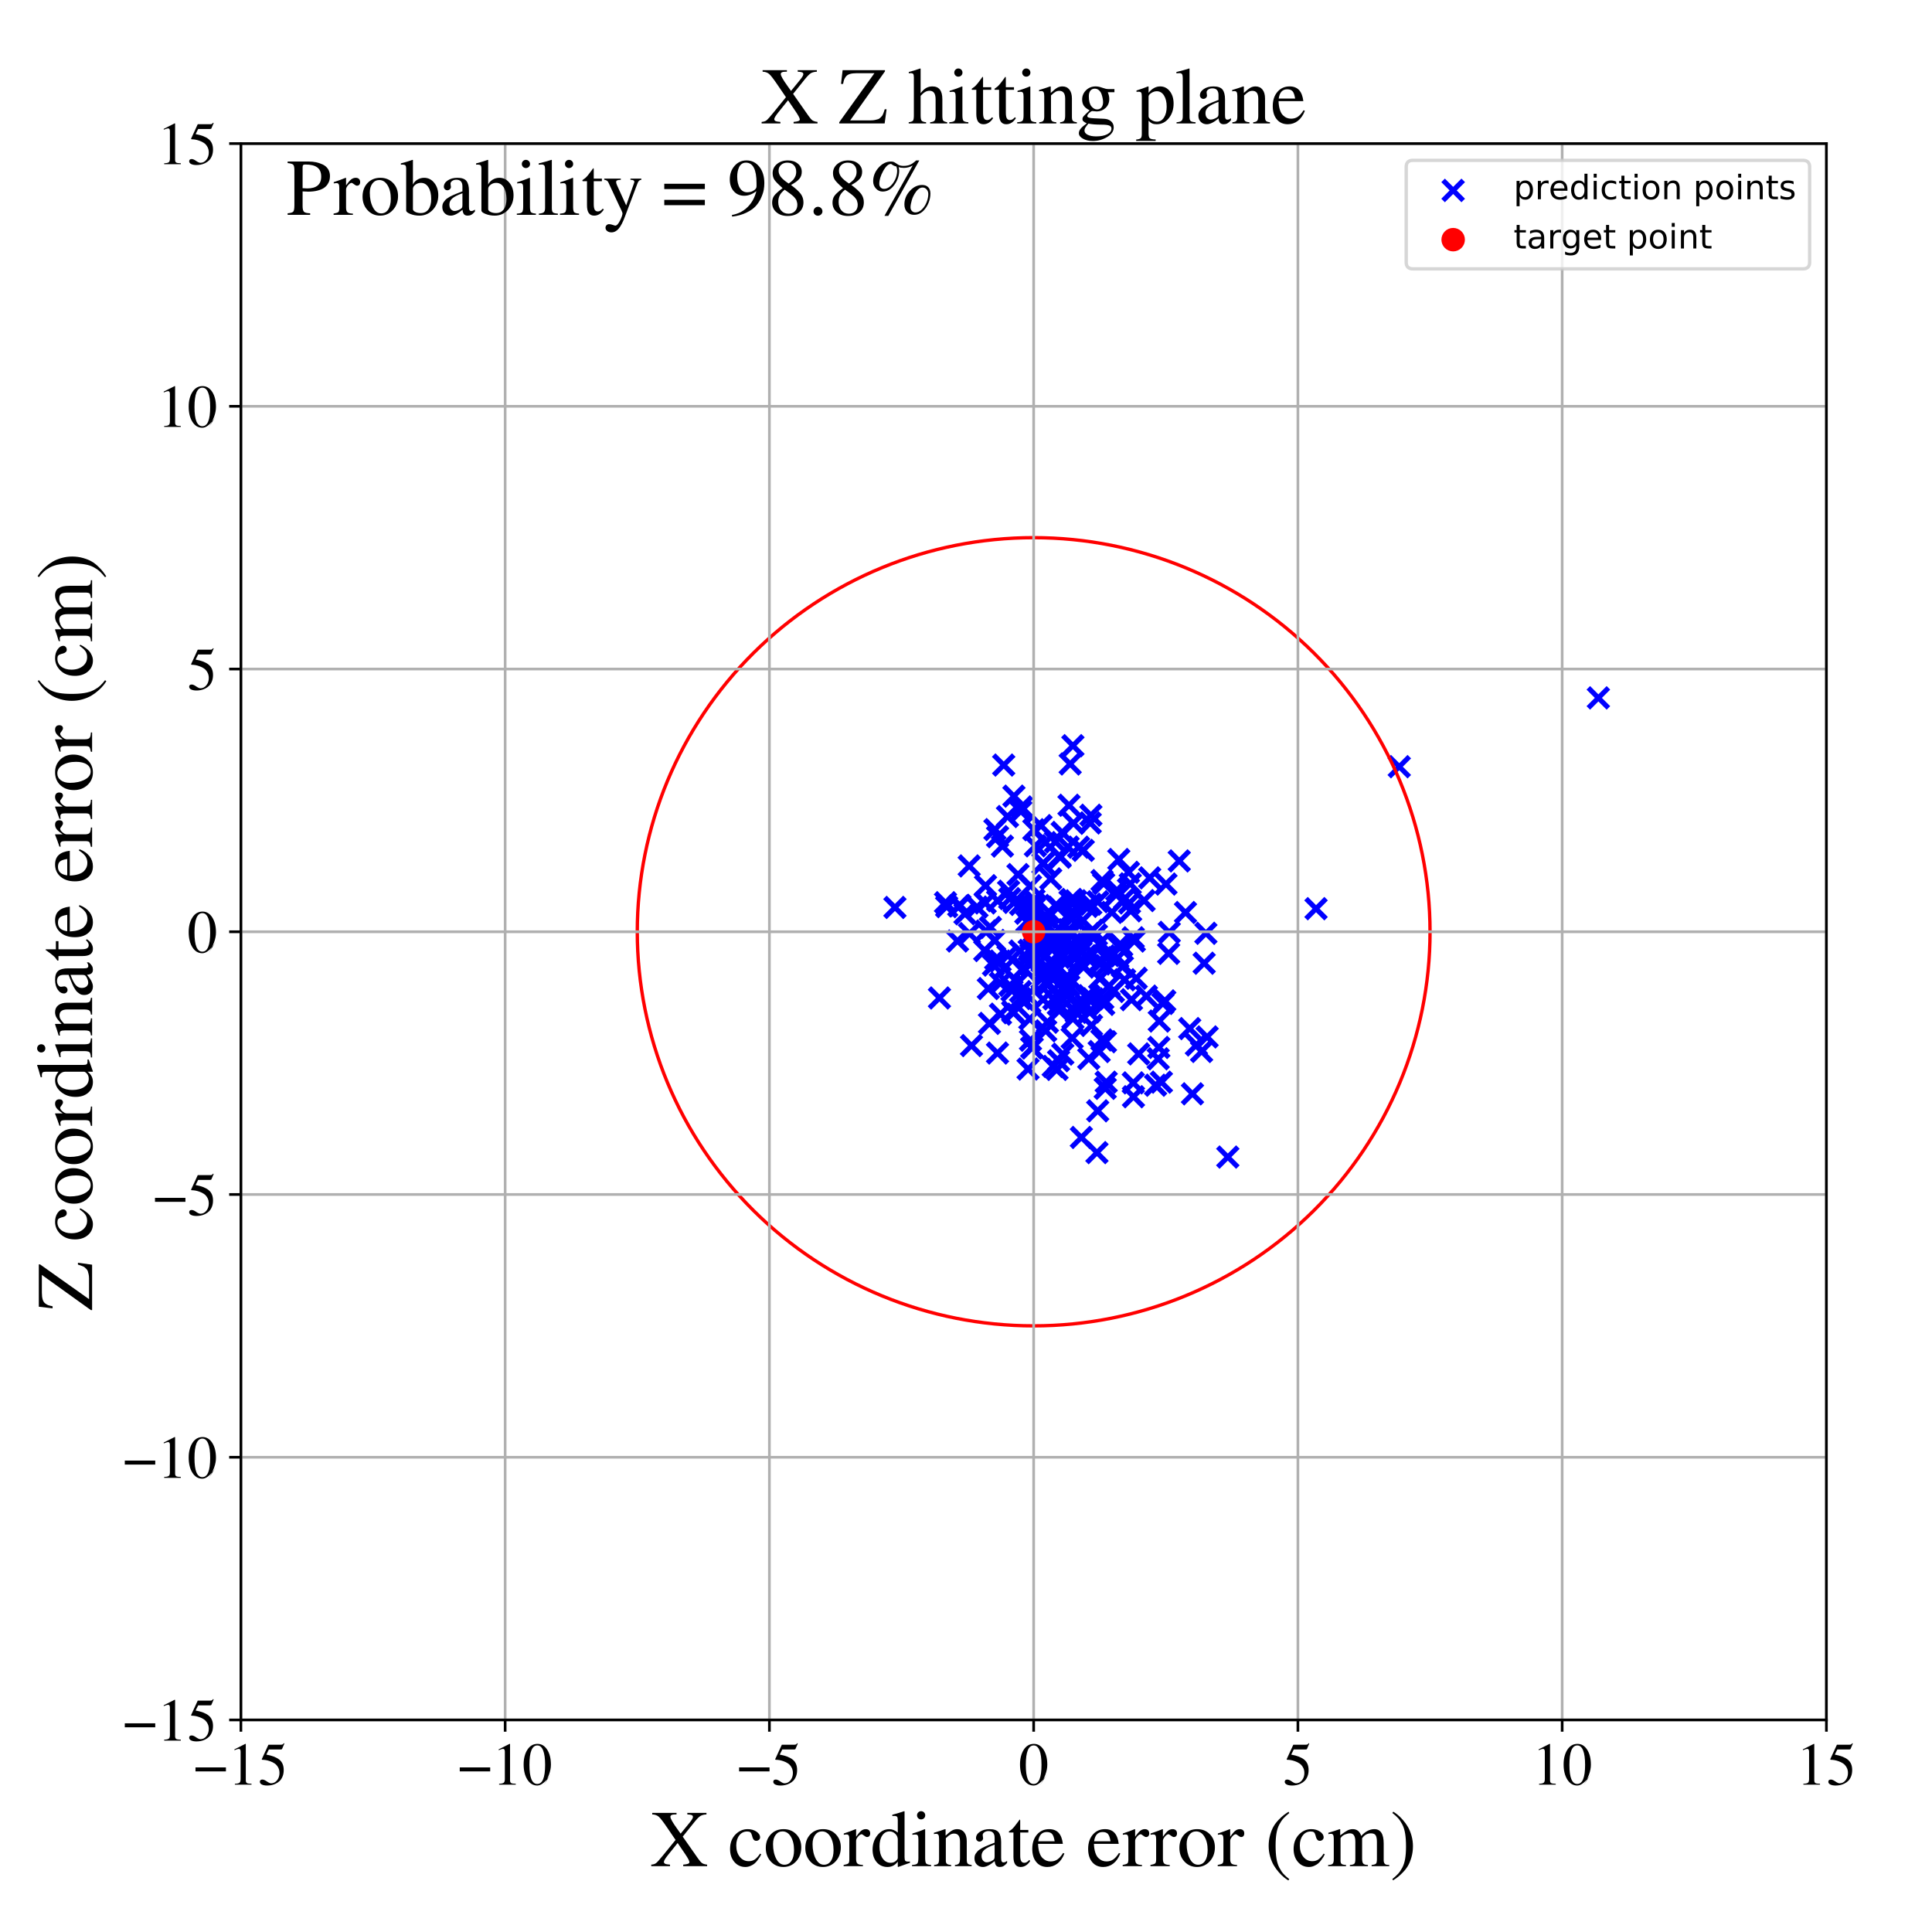 <?xml version="1.0" encoding="utf-8" standalone="no"?>
<!DOCTYPE svg PUBLIC "-//W3C//DTD SVG 1.1//EN"
  "http://www.w3.org/Graphics/SVG/1.1/DTD/svg11.dtd">
<!-- Created with matplotlib (https://matplotlib.org/) -->
<svg height="576pt" version="1.1" viewBox="0 0 576 576" width="576pt" xmlns="http://www.w3.org/2000/svg" xmlns:xlink="http://www.w3.org/1999/xlink">
 <defs>
  <style type="text/css">
*{stroke-linecap:butt;stroke-linejoin:round;}
  </style>
 </defs>
 <g id="figure_1">
  <g id="patch_1">
   <path d="M 0 576 
L 576 576 
L 576 0 
L 0 0 
z
" style="fill:#ffffff;"/>
  </g>
  <g id="axes_1">
   <g id="patch_2">
    <path d="M 71.822 512.784 
L 544.52 512.784 
L 544.52 42.802 
L 71.822 42.802 
z
" style="fill:#ffffff;"/>
   </g>
   <g id="PathCollection_1">
    <defs>
     <path d="M -3 3 
L 3 -3 
M -3 -3 
L 3 3 
" id="m60755bb9e4" style="stroke:#0000ff;stroke-width:1.5;"/>
    </defs>
    <g clip-path="url(#p6050dff064)">
     <use style="fill:#0000ff;stroke:#0000ff;stroke-width:1.5;" x="392.36" xlink:href="#m60755bb9e4" y="270.913"/>
     <use style="fill:#0000ff;stroke:#0000ff;stroke-width:1.5;" x="312.684" xlink:href="#m60755bb9e4" y="293.247"/>
     <use style="fill:#0000ff;stroke:#0000ff;stroke-width:1.5;" x="347.263" xlink:href="#m60755bb9e4" y="298.399"/>
     <use style="fill:#0000ff;stroke:#0000ff;stroke-width:1.5;" x="335.282" xlink:href="#m60755bb9e4" y="292.111"/>
     <use style="fill:#0000ff;stroke:#0000ff;stroke-width:1.5;" x="335.286" xlink:href="#m60755bb9e4" y="267.971"/>
     <use style="fill:#0000ff;stroke:#0000ff;stroke-width:1.5;" x="306.209" xlink:href="#m60755bb9e4" y="285.672"/>
     <use style="fill:#0000ff;stroke:#0000ff;stroke-width:1.5;" x="306.162" xlink:href="#m60755bb9e4" y="274.735"/>
     <use style="fill:#0000ff;stroke:#0000ff;stroke-width:1.5;" x="322.96" xlink:href="#m60755bb9e4" y="253.523"/>
     <use style="fill:#0000ff;stroke:#0000ff;stroke-width:1.5;" x="303.501" xlink:href="#m60755bb9e4" y="260.746"/>
     <use style="fill:#0000ff;stroke:#0000ff;stroke-width:1.5;" x="329.691" xlink:href="#m60755bb9e4" y="287.881"/>
     <use style="fill:#0000ff;stroke:#0000ff;stroke-width:1.5;" x="315.606" xlink:href="#m60755bb9e4" y="316.243"/>
     <use style="fill:#0000ff;stroke:#0000ff;stroke-width:1.5;" x="324.637" xlink:href="#m60755bb9e4" y="296.858"/>
     <use style="fill:#0000ff;stroke:#0000ff;stroke-width:1.5;" x="313.613" xlink:href="#m60755bb9e4" y="289.801"/>
     <use style="fill:#0000ff;stroke:#0000ff;stroke-width:1.5;" x="311" xlink:href="#m60755bb9e4" y="297.97"/>
     <use style="fill:#0000ff;stroke:#0000ff;stroke-width:1.5;" x="297.435" xlink:href="#m60755bb9e4" y="268.532"/>
     <use style="fill:#0000ff;stroke:#0000ff;stroke-width:1.5;" x="315.755" xlink:href="#m60755bb9e4" y="276.91"/>
     <use style="fill:#0000ff;stroke:#0000ff;stroke-width:1.5;" x="306.82" xlink:href="#m60755bb9e4" y="270.561"/>
     <use style="fill:#0000ff;stroke:#0000ff;stroke-width:1.5;" x="339.487" xlink:href="#m60755bb9e4" y="314.2"/>
     <use style="fill:#0000ff;stroke:#0000ff;stroke-width:1.5;" x="314.683" xlink:href="#m60755bb9e4" y="250.989"/>
     <use style="fill:#0000ff;stroke:#0000ff;stroke-width:1.5;" x="326.875" xlink:href="#m60755bb9e4" y="278.733"/>
     <use style="fill:#0000ff;stroke:#0000ff;stroke-width:1.5;" x="266.812" xlink:href="#m60755bb9e4" y="270.539"/>
     <use style="fill:#0000ff;stroke:#0000ff;stroke-width:1.5;" x="313.995" xlink:href="#m60755bb9e4" y="317.924"/>
     <use style="fill:#0000ff;stroke:#0000ff;stroke-width:1.5;" x="345.625" xlink:href="#m60755bb9e4" y="304.415"/>
     <use style="fill:#0000ff;stroke:#0000ff;stroke-width:1.5;" x="320.787" xlink:href="#m60755bb9e4" y="285.462"/>
     <use style="fill:#0000ff;stroke:#0000ff;stroke-width:1.5;" x="338.752" xlink:href="#m60755bb9e4" y="291.656"/>
     <use style="fill:#0000ff;stroke:#0000ff;stroke-width:1.5;" x="327.265" xlink:href="#m60755bb9e4" y="331.176"/>
     <use style="fill:#0000ff;stroke:#0000ff;stroke-width:1.5;" x="327.856" xlink:href="#m60755bb9e4" y="291.717"/>
     <use style="fill:#0000ff;stroke:#0000ff;stroke-width:1.5;" x="315.196" xlink:href="#m60755bb9e4" y="284.658"/>
     <use style="fill:#0000ff;stroke:#0000ff;stroke-width:1.5;" x="320.874" xlink:href="#m60755bb9e4" y="301.824"/>
     <use style="fill:#0000ff;stroke:#0000ff;stroke-width:1.5;" x="307.229" xlink:href="#m60755bb9e4" y="264.092"/>
     <use style="fill:#0000ff;stroke:#0000ff;stroke-width:1.5;" x="319.009" xlink:href="#m60755bb9e4" y="268.625"/>
     <use style="fill:#0000ff;stroke:#0000ff;stroke-width:1.5;" x="307.024" xlink:href="#m60755bb9e4" y="303.794"/>
     <use style="fill:#0000ff;stroke:#0000ff;stroke-width:1.5;" x="316.088" xlink:href="#m60755bb9e4" y="255.57"/>
     <use style="fill:#0000ff;stroke:#0000ff;stroke-width:1.5;" x="320.684" xlink:href="#m60755bb9e4" y="268.566"/>
     <use style="fill:#0000ff;stroke:#0000ff;stroke-width:1.5;" x="308.687" xlink:href="#m60755bb9e4" y="252.172"/>
     <use style="fill:#0000ff;stroke:#0000ff;stroke-width:1.5;" x="306.311" xlink:href="#m60755bb9e4" y="296.684"/>
     <use style="fill:#0000ff;stroke:#0000ff;stroke-width:1.5;" x="317.297" xlink:href="#m60755bb9e4" y="291.839"/>
     <use style="fill:#0000ff;stroke:#0000ff;stroke-width:1.5;" x="312.277" xlink:href="#m60755bb9e4" y="304.766"/>
     <use style="fill:#0000ff;stroke:#0000ff;stroke-width:1.5;" x="334.422" xlink:href="#m60755bb9e4" y="282.034"/>
     <use style="fill:#0000ff;stroke:#0000ff;stroke-width:1.5;" x="299.244" xlink:href="#m60755bb9e4" y="228.097"/>
     <use style="fill:#0000ff;stroke:#0000ff;stroke-width:1.5;" x="328.789" xlink:href="#m60755bb9e4" y="297.723"/>
     <use style="fill:#0000ff;stroke:#0000ff;stroke-width:1.5;" x="319.589" xlink:href="#m60755bb9e4" y="278.11"/>
     <use style="fill:#0000ff;stroke:#0000ff;stroke-width:1.5;" x="310.363" xlink:href="#m60755bb9e4" y="246.141"/>
     <use style="fill:#0000ff;stroke:#0000ff;stroke-width:1.5;" x="337.86" xlink:href="#m60755bb9e4" y="279.585"/>
     <use style="fill:#0000ff;stroke:#0000ff;stroke-width:1.5;" x="338.186" xlink:href="#m60755bb9e4" y="280.558"/>
     <use style="fill:#0000ff;stroke:#0000ff;stroke-width:1.5;" x="312.751" xlink:href="#m60755bb9e4" y="281.483"/>
     <use style="fill:#0000ff;stroke:#0000ff;stroke-width:1.5;" x="329.048" xlink:href="#m60755bb9e4" y="299.444"/>
     <use style="fill:#0000ff;stroke:#0000ff;stroke-width:1.5;" x="315.912" xlink:href="#m60755bb9e4" y="255.217"/>
     <use style="fill:#0000ff;stroke:#0000ff;stroke-width:1.5;" x="336.741" xlink:href="#m60755bb9e4" y="269.202"/>
     <use style="fill:#0000ff;stroke:#0000ff;stroke-width:1.5;" x="299.382" xlink:href="#m60755bb9e4" y="288.76"/>
     <use style="fill:#0000ff;stroke:#0000ff;stroke-width:1.5;" x="327.282" xlink:href="#m60755bb9e4" y="268.832"/>
     <use style="fill:#0000ff;stroke:#0000ff;stroke-width:1.5;" x="313.192" xlink:href="#m60755bb9e4" y="287.025"/>
     <use style="fill:#0000ff;stroke:#0000ff;stroke-width:1.5;" x="317.614" xlink:href="#m60755bb9e4" y="281.026"/>
     <use style="fill:#0000ff;stroke:#0000ff;stroke-width:1.5;" x="311.852" xlink:href="#m60755bb9e4" y="273.45"/>
     <use style="fill:#0000ff;stroke:#0000ff;stroke-width:1.5;" x="313.39" xlink:href="#m60755bb9e4" y="291.396"/>
     <use style="fill:#0000ff;stroke:#0000ff;stroke-width:1.5;" x="310.954" xlink:href="#m60755bb9e4" y="257.495"/>
     <use style="fill:#0000ff;stroke:#0000ff;stroke-width:1.5;" x="318.435" xlink:href="#m60755bb9e4" y="252.529"/>
     <use style="fill:#0000ff;stroke:#0000ff;stroke-width:1.5;" x="354.696" xlink:href="#m60755bb9e4" y="306.654"/>
     <use style="fill:#0000ff;stroke:#0000ff;stroke-width:1.5;" x="417.171" xlink:href="#m60755bb9e4" y="228.58"/>
     <use style="fill:#0000ff;stroke:#0000ff;stroke-width:1.5;" x="323.794" xlink:href="#m60755bb9e4" y="299.622"/>
     <use style="fill:#0000ff;stroke:#0000ff;stroke-width:1.5;" x="311.68" xlink:href="#m60755bb9e4" y="251.202"/>
     <use style="fill:#0000ff;stroke:#0000ff;stroke-width:1.5;" x="321.787" xlink:href="#m60755bb9e4" y="286.715"/>
     <use style="fill:#0000ff;stroke:#0000ff;stroke-width:1.5;" x="296.622" xlink:href="#m60755bb9e4" y="247.324"/>
     <use style="fill:#0000ff;stroke:#0000ff;stroke-width:1.5;" x="285.463" xlink:href="#m60755bb9e4" y="280.541"/>
     <use style="fill:#0000ff;stroke:#0000ff;stroke-width:1.5;" x="328.069" xlink:href="#m60755bb9e4" y="286.669"/>
     <use style="fill:#0000ff;stroke:#0000ff;stroke-width:1.5;" x="308.501" xlink:href="#m60755bb9e4" y="269.879"/>
     <use style="fill:#0000ff;stroke:#0000ff;stroke-width:1.5;" x="329.797" xlink:href="#m60755bb9e4" y="322.629"/>
     <use style="fill:#0000ff;stroke:#0000ff;stroke-width:1.5;" x="341.771" xlink:href="#m60755bb9e4" y="296.978"/>
     <use style="fill:#0000ff;stroke:#0000ff;stroke-width:1.5;" x="327.037" xlink:href="#m60755bb9e4" y="343.634"/>
     <use style="fill:#0000ff;stroke:#0000ff;stroke-width:1.5;" x="294.995" xlink:href="#m60755bb9e4" y="305.107"/>
     <use style="fill:#0000ff;stroke:#0000ff;stroke-width:1.5;" x="348.601" xlink:href="#m60755bb9e4" y="277.965"/>
     <use style="fill:#0000ff;stroke:#0000ff;stroke-width:1.5;" x="323.028" xlink:href="#m60755bb9e4" y="288.32"/>
     <use style="fill:#0000ff;stroke:#0000ff;stroke-width:1.5;" x="341.099" xlink:href="#m60755bb9e4" y="268.491"/>
     <use style="fill:#0000ff;stroke:#0000ff;stroke-width:1.5;" x="318.615" xlink:href="#m60755bb9e4" y="293.915"/>
     <use style="fill:#0000ff;stroke:#0000ff;stroke-width:1.5;" x="314.132" xlink:href="#m60755bb9e4" y="281.784"/>
     <use style="fill:#0000ff;stroke:#0000ff;stroke-width:1.5;" x="296.527" xlink:href="#m60755bb9e4" y="280.384"/>
     <use style="fill:#0000ff;stroke:#0000ff;stroke-width:1.5;" x="334.628" xlink:href="#m60755bb9e4" y="288.213"/>
     <use style="fill:#0000ff;stroke:#0000ff;stroke-width:1.5;" x="319.871" xlink:href="#m60755bb9e4" y="222.314"/>
     <use style="fill:#0000ff;stroke:#0000ff;stroke-width:1.5;" x="314.194" xlink:href="#m60755bb9e4" y="288.032"/>
     <use style="fill:#0000ff;stroke:#0000ff;stroke-width:1.5;" x="315.533" xlink:href="#m60755bb9e4" y="299.492"/>
     <use style="fill:#0000ff;stroke:#0000ff;stroke-width:1.5;" x="317.292" xlink:href="#m60755bb9e4" y="294.08"/>
     <use style="fill:#0000ff;stroke:#0000ff;stroke-width:1.5;" x="355.517" xlink:href="#m60755bb9e4" y="326.107"/>
     <use style="fill:#0000ff;stroke:#0000ff;stroke-width:1.5;" x="324.44" xlink:href="#m60755bb9e4" y="285.802"/>
     <use style="fill:#0000ff;stroke:#0000ff;stroke-width:1.5;" x="331.942" xlink:href="#m60755bb9e4" y="295.592"/>
     <use style="fill:#0000ff;stroke:#0000ff;stroke-width:1.5;" x="285.83" xlink:href="#m60755bb9e4" y="270.098"/>
     <use style="fill:#0000ff;stroke:#0000ff;stroke-width:1.5;" x="359.007" xlink:href="#m60755bb9e4" y="287.168"/>
     <use style="fill:#0000ff;stroke:#0000ff;stroke-width:1.5;" x="322.395" xlink:href="#m60755bb9e4" y="339.113"/>
     <use style="fill:#0000ff;stroke:#0000ff;stroke-width:1.5;" x="329.513" xlink:href="#m60755bb9e4" y="324.468"/>
     <use style="fill:#0000ff;stroke:#0000ff;stroke-width:1.5;" x="315.125" xlink:href="#m60755bb9e4" y="318.823"/>
     <use style="fill:#0000ff;stroke:#0000ff;stroke-width:1.5;" x="329.217" xlink:href="#m60755bb9e4" y="284.979"/>
     <use style="fill:#0000ff;stroke:#0000ff;stroke-width:1.5;" x="319.057" xlink:href="#m60755bb9e4" y="227.767"/>
     <use style="fill:#0000ff;stroke:#0000ff;stroke-width:1.5;" x="302.346" xlink:href="#m60755bb9e4" y="269.039"/>
     <use style="fill:#0000ff;stroke:#0000ff;stroke-width:1.5;" x="315.552" xlink:href="#m60755bb9e4" y="270.466"/>
     <use style="fill:#0000ff;stroke:#0000ff;stroke-width:1.5;" x="293.593" xlink:href="#m60755bb9e4" y="283.391"/>
     <use style="fill:#0000ff;stroke:#0000ff;stroke-width:1.5;" x="337.87" xlink:href="#m60755bb9e4" y="322.84"/>
     <use style="fill:#0000ff;stroke:#0000ff;stroke-width:1.5;" x="300.698" xlink:href="#m60755bb9e4" y="265.698"/>
     <use style="fill:#0000ff;stroke:#0000ff;stroke-width:1.5;" x="311.784" xlink:href="#m60755bb9e4" y="289.122"/>
     <use style="fill:#0000ff;stroke:#0000ff;stroke-width:1.5;" x="298.18" xlink:href="#m60755bb9e4" y="286.527"/>
     <use style="fill:#0000ff;stroke:#0000ff;stroke-width:1.5;" x="323.724" xlink:href="#m60755bb9e4" y="284.935"/>
     <use style="fill:#0000ff;stroke:#0000ff;stroke-width:1.5;" x="328.078" xlink:href="#m60755bb9e4" y="281.038"/>
     <use style="fill:#0000ff;stroke:#0000ff;stroke-width:1.5;" x="606.838" xlink:href="#m60755bb9e4" y="181.034"/>
     <use style="fill:#0000ff;stroke:#0000ff;stroke-width:1.5;" x="325.757" xlink:href="#m60755bb9e4" y="277.338"/>
     <use style="fill:#0000ff;stroke:#0000ff;stroke-width:1.5;" x="289.639" xlink:href="#m60755bb9e4" y="311.723"/>
     <use style="fill:#0000ff;stroke:#0000ff;stroke-width:1.5;" x="307.222" xlink:href="#m60755bb9e4" y="310.135"/>
     <use style="fill:#0000ff;stroke:#0000ff;stroke-width:1.5;" x="323.171" xlink:href="#m60755bb9e4" y="281.593"/>
     <use style="fill:#0000ff;stroke:#0000ff;stroke-width:1.5;" x="319.644" xlink:href="#m60755bb9e4" y="309.479"/>
     <use style="fill:#0000ff;stroke:#0000ff;stroke-width:1.5;" x="302.285" xlink:href="#m60755bb9e4" y="237.36"/>
     <use style="fill:#0000ff;stroke:#0000ff;stroke-width:1.5;" x="356.699" xlink:href="#m60755bb9e4" y="311.533"/>
     <use style="fill:#0000ff;stroke:#0000ff;stroke-width:1.5;" x="304.271" xlink:href="#m60755bb9e4" y="269.631"/>
     <use style="fill:#0000ff;stroke:#0000ff;stroke-width:1.5;" x="321.047" xlink:href="#m60755bb9e4" y="280.515"/>
     <use style="fill:#0000ff;stroke:#0000ff;stroke-width:1.5;" x="308.263" xlink:href="#m60755bb9e4" y="268.263"/>
     <use style="fill:#0000ff;stroke:#0000ff;stroke-width:1.5;" x="325.854" xlink:href="#m60755bb9e4" y="297.794"/>
     <use style="fill:#0000ff;stroke:#0000ff;stroke-width:1.5;" x="311.047" xlink:href="#m60755bb9e4" y="257.372"/>
     <use style="fill:#0000ff;stroke:#0000ff;stroke-width:1.5;" x="316.825" xlink:href="#m60755bb9e4" y="285.23"/>
     <use style="fill:#0000ff;stroke:#0000ff;stroke-width:1.5;" x="324.497" xlink:href="#m60755bb9e4" y="297.341"/>
     <use style="fill:#0000ff;stroke:#0000ff;stroke-width:1.5;" x="351.577" xlink:href="#m60755bb9e4" y="256.668"/>
     <use style="fill:#0000ff;stroke:#0000ff;stroke-width:1.5;" x="312.237" xlink:href="#m60755bb9e4" y="276.555"/>
     <use style="fill:#0000ff;stroke:#0000ff;stroke-width:1.5;" x="301.043" xlink:href="#m60755bb9e4" y="267.911"/>
     <use style="fill:#0000ff;stroke:#0000ff;stroke-width:1.5;" x="298.859" xlink:href="#m60755bb9e4" y="252.252"/>
     <use style="fill:#0000ff;stroke:#0000ff;stroke-width:1.5;" x="336.44" xlink:href="#m60755bb9e4" y="260.069"/>
     <use style="fill:#0000ff;stroke:#0000ff;stroke-width:1.5;" x="330.667" xlink:href="#m60755bb9e4" y="293.927"/>
     <use style="fill:#0000ff;stroke:#0000ff;stroke-width:1.5;" x="344.513" xlink:href="#m60755bb9e4" y="323.542"/>
     <use style="fill:#0000ff;stroke:#0000ff;stroke-width:1.5;" x="300.37" xlink:href="#m60755bb9e4" y="243.433"/>
     <use style="fill:#0000ff;stroke:#0000ff;stroke-width:1.5;" x="324.087" xlink:href="#m60755bb9e4" y="270.227"/>
     <use style="fill:#0000ff;stroke:#0000ff;stroke-width:1.5;" x="332.969" xlink:href="#m60755bb9e4" y="265.429"/>
     <use style="fill:#0000ff;stroke:#0000ff;stroke-width:1.5;" x="307.341" xlink:href="#m60755bb9e4" y="279.492"/>
     <use style="fill:#0000ff;stroke:#0000ff;stroke-width:1.5;" x="346.703" xlink:href="#m60755bb9e4" y="299.156"/>
     <use style="fill:#0000ff;stroke:#0000ff;stroke-width:1.5;" x="325.035" xlink:href="#m60755bb9e4" y="245.351"/>
     <use style="fill:#0000ff;stroke:#0000ff;stroke-width:1.5;" x="311.1" xlink:href="#m60755bb9e4" y="289.789"/>
     <use style="fill:#0000ff;stroke:#0000ff;stroke-width:1.5;" x="311.755" xlink:href="#m60755bb9e4" y="307.316"/>
     <use style="fill:#0000ff;stroke:#0000ff;stroke-width:1.5;" x="336.97" xlink:href="#m60755bb9e4" y="263.5"/>
     <use style="fill:#0000ff;stroke:#0000ff;stroke-width:1.5;" x="328.555" xlink:href="#m60755bb9e4" y="262.532"/>
     <use style="fill:#0000ff;stroke:#0000ff;stroke-width:1.5;" x="322.295" xlink:href="#m60755bb9e4" y="283.808"/>
     <use style="fill:#0000ff;stroke:#0000ff;stroke-width:1.5;" x="325.202" xlink:href="#m60755bb9e4" y="269.574"/>
     <use style="fill:#0000ff;stroke:#0000ff;stroke-width:1.5;" x="333.701" xlink:href="#m60755bb9e4" y="282.355"/>
     <use style="fill:#0000ff;stroke:#0000ff;stroke-width:1.5;" x="322.848" xlink:href="#m60755bb9e4" y="274.401"/>
     <use style="fill:#0000ff;stroke:#0000ff;stroke-width:1.5;" x="476.532" xlink:href="#m60755bb9e4" y="208.066"/>
     <use style="fill:#0000ff;stroke:#0000ff;stroke-width:1.5;" x="304.083" xlink:href="#m60755bb9e4" y="283.542"/>
     <use style="fill:#0000ff;stroke:#0000ff;stroke-width:1.5;" x="308.33" xlink:href="#m60755bb9e4" y="282.675"/>
     <use style="fill:#0000ff;stroke:#0000ff;stroke-width:1.5;" x="281.891" xlink:href="#m60755bb9e4" y="269.129"/>
     <use style="fill:#0000ff;stroke:#0000ff;stroke-width:1.5;" x="296.843" xlink:href="#m60755bb9e4" y="285.964"/>
     <use style="fill:#0000ff;stroke:#0000ff;stroke-width:1.5;" x="308.104" xlink:href="#m60755bb9e4" y="274.457"/>
     <use style="fill:#0000ff;stroke:#0000ff;stroke-width:1.5;" x="306.502" xlink:href="#m60755bb9e4" y="318.713"/>
     <use style="fill:#0000ff;stroke:#0000ff;stroke-width:1.5;" x="286.196" xlink:href="#m60755bb9e4" y="269.912"/>
     <use style="fill:#0000ff;stroke:#0000ff;stroke-width:1.5;" x="353.438" xlink:href="#m60755bb9e4" y="272.053"/>
     <use style="fill:#0000ff;stroke:#0000ff;stroke-width:1.5;" x="296.207" xlink:href="#m60755bb9e4" y="287.727"/>
     <use style="fill:#0000ff;stroke:#0000ff;stroke-width:1.5;" x="308.227" xlink:href="#m60755bb9e4" y="247.369"/>
     <use style="fill:#0000ff;stroke:#0000ff;stroke-width:1.5;" x="320.039" xlink:href="#m60755bb9e4" y="245.446"/>
     <use style="fill:#0000ff;stroke:#0000ff;stroke-width:1.5;" x="305.831" xlink:href="#m60755bb9e4" y="272.268"/>
     <use style="fill:#0000ff;stroke:#0000ff;stroke-width:1.5;" x="294.663" xlink:href="#m60755bb9e4" y="294.726"/>
     <use style="fill:#0000ff;stroke:#0000ff;stroke-width:1.5;" x="332.771" xlink:href="#m60755bb9e4" y="266.775"/>
     <use style="fill:#0000ff;stroke:#0000ff;stroke-width:1.5;" x="297.391" xlink:href="#m60755bb9e4" y="313.95"/>
     <use style="fill:#0000ff;stroke:#0000ff;stroke-width:1.5;" x="318.707" xlink:href="#m60755bb9e4" y="240.077"/>
     <use style="fill:#0000ff;stroke:#0000ff;stroke-width:1.5;" x="287.69" xlink:href="#m60755bb9e4" y="272.421"/>
     <use style="fill:#0000ff;stroke:#0000ff;stroke-width:1.5;" x="333.558" xlink:href="#m60755bb9e4" y="256.245"/>
     <use style="fill:#0000ff;stroke:#0000ff;stroke-width:1.5;" x="321.565" xlink:href="#m60755bb9e4" y="252.576"/>
     <use style="fill:#0000ff;stroke:#0000ff;stroke-width:1.5;" x="298.277" xlink:href="#m60755bb9e4" y="302.357"/>
     <use style="fill:#0000ff;stroke:#0000ff;stroke-width:1.5;" x="324.601" xlink:href="#m60755bb9e4" y="315.608"/>
     <use style="fill:#0000ff;stroke:#0000ff;stroke-width:1.5;" x="337.927" xlink:href="#m60755bb9e4" y="326.977"/>
     <use style="fill:#0000ff;stroke:#0000ff;stroke-width:1.5;" x="293.954" xlink:href="#m60755bb9e4" y="277.579"/>
     <use style="fill:#0000ff;stroke:#0000ff;stroke-width:1.5;" x="305.175" xlink:href="#m60755bb9e4" y="298.02"/>
     <use style="fill:#0000ff;stroke:#0000ff;stroke-width:1.5;" x="330.652" xlink:href="#m60755bb9e4" y="284.889"/>
     <use style="fill:#0000ff;stroke:#0000ff;stroke-width:1.5;" x="316.67" xlink:href="#m60755bb9e4" y="284.414"/>
     <use style="fill:#0000ff;stroke:#0000ff;stroke-width:1.5;" x="320.21" xlink:href="#m60755bb9e4" y="283.932"/>
     <use style="fill:#0000ff;stroke:#0000ff;stroke-width:1.5;" x="316.86" xlink:href="#m60755bb9e4" y="314.271"/>
     <use style="fill:#0000ff;stroke:#0000ff;stroke-width:1.5;" x="358.236" xlink:href="#m60755bb9e4" y="313.482"/>
     <use style="fill:#0000ff;stroke:#0000ff;stroke-width:1.5;" x="345.491" xlink:href="#m60755bb9e4" y="312.28"/>
     <use style="fill:#0000ff;stroke:#0000ff;stroke-width:1.5;" x="318.559" xlink:href="#m60755bb9e4" y="277.203"/>
     <use style="fill:#0000ff;stroke:#0000ff;stroke-width:1.5;" x="310.134" xlink:href="#m60755bb9e4" y="283.082"/>
     <use style="fill:#0000ff;stroke:#0000ff;stroke-width:1.5;" x="323.883" xlink:href="#m60755bb9e4" y="297.161"/>
     <use style="fill:#0000ff;stroke:#0000ff;stroke-width:1.5;" x="366.057" xlink:href="#m60755bb9e4" y="344.962"/>
     <use style="fill:#0000ff;stroke:#0000ff;stroke-width:1.5;" x="311.786" xlink:href="#m60755bb9e4" y="285.014"/>
     <use style="fill:#0000ff;stroke:#0000ff;stroke-width:1.5;" x="311.625" xlink:href="#m60755bb9e4" y="293.014"/>
     <use style="fill:#0000ff;stroke:#0000ff;stroke-width:1.5;" x="327.698" xlink:href="#m60755bb9e4" y="313.503"/>
     <use style="fill:#0000ff;stroke:#0000ff;stroke-width:1.5;" x="328.522" xlink:href="#m60755bb9e4" y="310.048"/>
     <use style="fill:#0000ff;stroke:#0000ff;stroke-width:1.5;" x="305.147" xlink:href="#m60755bb9e4" y="288.648"/>
     <use style="fill:#0000ff;stroke:#0000ff;stroke-width:1.5;" x="313.253" xlink:href="#m60755bb9e4" y="262.016"/>
     <use style="fill:#0000ff;stroke:#0000ff;stroke-width:1.5;" x="311.595" xlink:href="#m60755bb9e4" y="276.252"/>
     <use style="fill:#0000ff;stroke:#0000ff;stroke-width:1.5;" x="289.025" xlink:href="#m60755bb9e4" y="278.331"/>
     <use style="fill:#0000ff;stroke:#0000ff;stroke-width:1.5;" x="297.408" xlink:href="#m60755bb9e4" y="249.444"/>
     <use style="fill:#0000ff;stroke:#0000ff;stroke-width:1.5;" x="308.407" xlink:href="#m60755bb9e4" y="270.686"/>
     <use style="fill:#0000ff;stroke:#0000ff;stroke-width:1.5;" x="314.707" xlink:href="#m60755bb9e4" y="269.959"/>
     <use style="fill:#0000ff;stroke:#0000ff;stroke-width:1.5;" x="304.186" xlink:href="#m60755bb9e4" y="297.706"/>
     <use style="fill:#0000ff;stroke:#0000ff;stroke-width:1.5;" x="293.82" xlink:href="#m60755bb9e4" y="264.047"/>
     <use style="fill:#0000ff;stroke:#0000ff;stroke-width:1.5;" x="342.758" xlink:href="#m60755bb9e4" y="261.718"/>
     <use style="fill:#0000ff;stroke:#0000ff;stroke-width:1.5;" x="302.171" xlink:href="#m60755bb9e4" y="301.931"/>
     <use style="fill:#0000ff;stroke:#0000ff;stroke-width:1.5;" x="348.413" xlink:href="#m60755bb9e4" y="284.232"/>
     <use style="fill:#0000ff;stroke:#0000ff;stroke-width:1.5;" x="345.302" xlink:href="#m60755bb9e4" y="315.667"/>
     <use style="fill:#0000ff;stroke:#0000ff;stroke-width:1.5;" x="310.667" xlink:href="#m60755bb9e4" y="291.672"/>
     <use style="fill:#0000ff;stroke:#0000ff;stroke-width:1.5;" x="319.64" xlink:href="#m60755bb9e4" y="271.75"/>
     <use style="fill:#0000ff;stroke:#0000ff;stroke-width:1.5;" x="307.74" xlink:href="#m60755bb9e4" y="312.415"/>
     <use style="fill:#0000ff;stroke:#0000ff;stroke-width:1.5;" x="312.821" xlink:href="#m60755bb9e4" y="272.03"/>
     <use style="fill:#0000ff;stroke:#0000ff;stroke-width:1.5;" x="316.675" xlink:href="#m60755bb9e4" y="248.17"/>
     <use style="fill:#0000ff;stroke:#0000ff;stroke-width:1.5;" x="291.274" xlink:href="#m60755bb9e4" y="270.426"/>
     <use style="fill:#0000ff;stroke:#0000ff;stroke-width:1.5;" x="321.101" xlink:href="#m60755bb9e4" y="299.218"/>
     <use style="fill:#0000ff;stroke:#0000ff;stroke-width:1.5;" x="309.081" xlink:href="#m60755bb9e4" y="277.347"/>
     <use style="fill:#0000ff;stroke:#0000ff;stroke-width:1.5;" x="318.624" xlink:href="#m60755bb9e4" y="291.419"/>
     <use style="fill:#0000ff;stroke:#0000ff;stroke-width:1.5;" x="304.561" xlink:href="#m60755bb9e4" y="240.581"/>
     <use style="fill:#0000ff;stroke:#0000ff;stroke-width:1.5;" x="280.086" xlink:href="#m60755bb9e4" y="297.531"/>
     <use style="fill:#0000ff;stroke:#0000ff;stroke-width:1.5;" x="359.519" xlink:href="#m60755bb9e4" y="278.253"/>
     <use style="fill:#0000ff;stroke:#0000ff;stroke-width:1.5;" x="327.916" xlink:href="#m60755bb9e4" y="287.397"/>
     <use style="fill:#0000ff;stroke:#0000ff;stroke-width:1.5;" x="307.111" xlink:href="#m60755bb9e4" y="287.636"/>
     <use style="fill:#0000ff;stroke:#0000ff;stroke-width:1.5;" x="319.516" xlink:href="#m60755bb9e4" y="268.156"/>
     <use style="fill:#0000ff;stroke:#0000ff;stroke-width:1.5;" x="325.232" xlink:href="#m60755bb9e4" y="243.053"/>
     <use style="fill:#0000ff;stroke:#0000ff;stroke-width:1.5;" x="318.921" xlink:href="#m60755bb9e4" y="273.372"/>
     <use style="fill:#0000ff;stroke:#0000ff;stroke-width:1.5;" x="329.584" xlink:href="#m60755bb9e4" y="310.579"/>
     <use style="fill:#0000ff;stroke:#0000ff;stroke-width:1.5;" x="337.085" xlink:href="#m60755bb9e4" y="271.551"/>
     <use style="fill:#0000ff;stroke:#0000ff;stroke-width:1.5;" x="303.435" xlink:href="#m60755bb9e4" y="292.982"/>
     <use style="fill:#0000ff;stroke:#0000ff;stroke-width:1.5;" x="313.69" xlink:href="#m60755bb9e4" y="281.86"/>
     <use style="fill:#0000ff;stroke:#0000ff;stroke-width:1.5;" x="324.769" xlink:href="#m60755bb9e4" y="301.678"/>
     <use style="fill:#0000ff;stroke:#0000ff;stroke-width:1.5;" x="347.615" xlink:href="#m60755bb9e4" y="263.573"/>
     <use style="fill:#0000ff;stroke:#0000ff;stroke-width:1.5;" x="319.382" xlink:href="#m60755bb9e4" y="281.386"/>
     <use style="fill:#0000ff;stroke:#0000ff;stroke-width:1.5;" x="314.184" xlink:href="#m60755bb9e4" y="297.811"/>
     <use style="fill:#0000ff;stroke:#0000ff;stroke-width:1.5;" x="307.246" xlink:href="#m60755bb9e4" y="270.123"/>
     <use style="fill:#0000ff;stroke:#0000ff;stroke-width:1.5;" x="316.284" xlink:href="#m60755bb9e4" y="280.121"/>
     <use style="fill:#0000ff;stroke:#0000ff;stroke-width:1.5;" x="315.363" xlink:href="#m60755bb9e4" y="280.291"/>
     <use style="fill:#0000ff;stroke:#0000ff;stroke-width:1.5;" x="319.713" xlink:href="#m60755bb9e4" y="273.858"/>
     <use style="fill:#0000ff;stroke:#0000ff;stroke-width:1.5;" x="301.914" xlink:href="#m60755bb9e4" y="301.579"/>
     <use style="fill:#0000ff;stroke:#0000ff;stroke-width:1.5;" x="307.596" xlink:href="#m60755bb9e4" y="312.349"/>
     <use style="fill:#0000ff;stroke:#0000ff;stroke-width:1.5;" x="324.657" xlink:href="#m60755bb9e4" y="278.331"/>
     <use style="fill:#0000ff;stroke:#0000ff;stroke-width:1.5;" x="321.472" xlink:href="#m60755bb9e4" y="300.229"/>
     <use style="fill:#0000ff;stroke:#0000ff;stroke-width:1.5;" x="309.332" xlink:href="#m60755bb9e4" y="278.964"/>
     <use style="fill:#0000ff;stroke:#0000ff;stroke-width:1.5;" x="325.421" xlink:href="#m60755bb9e4" y="305.719"/>
     <use style="fill:#0000ff;stroke:#0000ff;stroke-width:1.5;" x="359.889" xlink:href="#m60755bb9e4" y="309.145"/>
     <use style="fill:#0000ff;stroke:#0000ff;stroke-width:1.5;" x="346.25" xlink:href="#m60755bb9e4" y="322.624"/>
     <use style="fill:#0000ff;stroke:#0000ff;stroke-width:1.5;" x="333.943" xlink:href="#m60755bb9e4" y="281.512"/>
     <use style="fill:#0000ff;stroke:#0000ff;stroke-width:1.5;" x="306.817" xlink:href="#m60755bb9e4" y="283.345"/>
     <use style="fill:#0000ff;stroke:#0000ff;stroke-width:1.5;" x="301.06" xlink:href="#m60755bb9e4" y="293.768"/>
     <use style="fill:#0000ff;stroke:#0000ff;stroke-width:1.5;" x="282.234" xlink:href="#m60755bb9e4" y="270.29"/>
     <use style="fill:#0000ff;stroke:#0000ff;stroke-width:1.5;" x="319.878" xlink:href="#m60755bb9e4" y="303.682"/>
     <use style="fill:#0000ff;stroke:#0000ff;stroke-width:1.5;" x="309.412" xlink:href="#m60755bb9e4" y="279.684"/>
     <use style="fill:#0000ff;stroke:#0000ff;stroke-width:1.5;" x="301.71" xlink:href="#m60755bb9e4" y="295.335"/>
     <use style="fill:#0000ff;stroke:#0000ff;stroke-width:1.5;" x="311.468" xlink:href="#m60755bb9e4" y="273.075"/>
     <use style="fill:#0000ff;stroke:#0000ff;stroke-width:1.5;" x="317.963" xlink:href="#m60755bb9e4" y="295.765"/>
     <use style="fill:#0000ff;stroke:#0000ff;stroke-width:1.5;" x="318.041" xlink:href="#m60755bb9e4" y="286.576"/>
     <use style="fill:#0000ff;stroke:#0000ff;stroke-width:1.5;" x="300.516" xlink:href="#m60755bb9e4" y="284.884"/>
     <use style="fill:#0000ff;stroke:#0000ff;stroke-width:1.5;" x="329.036" xlink:href="#m60755bb9e4" y="263.41"/>
     <use style="fill:#0000ff;stroke:#0000ff;stroke-width:1.5;" x="312.957" xlink:href="#m60755bb9e4" y="279.67"/>
     <use style="fill:#0000ff;stroke:#0000ff;stroke-width:1.5;" x="304.355" xlink:href="#m60755bb9e4" y="241.872"/>
     <use style="fill:#0000ff;stroke:#0000ff;stroke-width:1.5;" x="333.274" xlink:href="#m60755bb9e4" y="285.539"/>
     <use style="fill:#0000ff;stroke:#0000ff;stroke-width:1.5;" x="316.86" xlink:href="#m60755bb9e4" y="298.142"/>
     <use style="fill:#0000ff;stroke:#0000ff;stroke-width:1.5;" x="315.797" xlink:href="#m60755bb9e4" y="301.307"/>
     <use style="fill:#0000ff;stroke:#0000ff;stroke-width:1.5;" x="293.706" xlink:href="#m60755bb9e4" y="269.196"/>
     <use style="fill:#0000ff;stroke:#0000ff;stroke-width:1.5;" x="298.234" xlink:href="#m60755bb9e4" y="293.098"/>
     <use style="fill:#0000ff;stroke:#0000ff;stroke-width:1.5;" x="331.489" xlink:href="#m60755bb9e4" y="272.003"/>
     <use style="fill:#0000ff;stroke:#0000ff;stroke-width:1.5;" x="315.628" xlink:href="#m60755bb9e4" y="279.309"/>
     <use style="fill:#0000ff;stroke:#0000ff;stroke-width:1.5;" x="337.336" xlink:href="#m60755bb9e4" y="298.043"/>
     <use style="fill:#0000ff;stroke:#0000ff;stroke-width:1.5;" x="304.252" xlink:href="#m60755bb9e4" y="295.634"/>
     <use style="fill:#0000ff;stroke:#0000ff;stroke-width:1.5;" x="288.959" xlink:href="#m60755bb9e4" y="258.164"/>
     <use style="fill:#0000ff;stroke:#0000ff;stroke-width:1.5;" x="295.273" xlink:href="#m60755bb9e4" y="276.504"/>
    </g>
   </g>
   <g id="PathCollection_2">
    <defs>
     <path d="M 0 3 
C 0.796 3 1.559 2.684 2.121 2.121 
C 2.684 1.559 3 0.796 3 0 
C 3 -0.796 2.684 -1.559 2.121 -2.121 
C 1.559 -2.684 0.796 -3 0 -3 
C -0.796 -3 -1.559 -2.684 -2.121 -2.121 
C -2.684 -1.559 -3 -0.796 -3 0 
C -3 0.796 -2.684 1.559 -2.121 2.121 
C -1.559 2.684 -0.796 3 0 3 
z
" id="m932f615ee4" style="stroke:#ff0000;"/>
    </defs>
    <g clip-path="url(#p6050dff064)">
     <use style="fill:#ff0000;stroke:#ff0000;" x="308.171" xlink:href="#m932f615ee4" y="277.793"/>
    </g>
   </g>
   <g id="patch_3">
    <path clip-path="url(#p6050dff064)" d="M 308.171 395.288 
C 339.511 395.288 369.572 382.908 391.733 360.875 
C 413.894 338.841 426.346 308.953 426.346 277.793 
C 426.346 246.633 413.894 216.745 391.733 194.711 
C 369.572 172.677 339.511 160.297 308.171 160.297 
C 276.831 160.297 246.77 172.677 224.609 194.711 
C 202.448 216.745 189.997 246.633 189.997 277.793 
C 189.997 308.953 202.448 338.841 224.609 360.875 
C 246.77 382.908 276.831 395.288 308.171 395.288 
z
" style="fill:none;stroke:#ff0000;stroke-linejoin:miter;"/>
   </g>
   <g id="matplotlib.axis_1">
    <g id="xtick_1">
     <g id="line2d_1">
      <path clip-path="url(#p6050dff064)" d="M 71.822 512.784 
L 71.822 42.802 
" style="fill:none;stroke:#b0b0b0;stroke-linecap:square;stroke-width:0.8;"/>
     </g>
     <g id="line2d_2">
      <defs>
       <path d="M 0 0 
L 0 3.5 
" id="me003f26e19" style="stroke:#000000;stroke-width:0.8;"/>
      </defs>
      <g>
       <use style="stroke:#000000;stroke-width:0.8;" x="71.822" xlink:href="#me003f26e19" y="512.784"/>
      </g>
     </g>
     <g id="text_1">
      <!-- −15 -->
      <defs>
       <path d="M 3 22 
L 3 28.594 
L 53.406 28.594 
L 53.406 22 
z
" id="FreeSerif-8722"/>
       <path d="M 18.297 59.297 
Q 16.5 59.297 11.094 57.094 
L 11.094 58.5 
L 29.094 67.594 
L 29.906 67.406 
L 29.906 7.406 
Q 29.906 3.797 31.703 2.688 
Q 33.5 1.594 39.406 1.5 
L 39.406 0 
L 11.797 0 
L 11.797 1.5 
Q 17.406 1.703 19.344 3.141 
Q 21.297 4.594 21.297 9.297 
L 21.297 54.594 
Q 21.297 59.297 18.297 59.297 
z
" id="FreeSerif-49"/>
       <path d="M 35.703 19.406 
Q 35.703 24.703 33.344 28.797 
Q 31 32.906 27.641 35.156 
Q 24.297 37.406 20.141 38.844 
Q 16 40.297 12.953 40.75 
Q 9.906 41.203 7.594 41.203 
Q 6.406 41.203 6.406 42 
Q 6.406 42.297 6.5 42.5 
L 17.406 66.203 
L 38.297 66.203 
Q 39.906 66.203 40.844 66.703 
Q 41.797 67.203 42.906 68.797 
L 43.797 68.094 
L 40 59.203 
Q 39.594 58.297 37.703 58.297 
L 18.094 58.297 
L 13.906 49.797 
Q 28.5 47.203 35.594 41.344 
Q 42.703 35.5 42.703 24.203 
Q 42.703 18.297 40.844 13.688 
Q 39 9.094 36.141 6.297 
Q 33.297 3.5 29.547 1.703 
Q 25.797 -0.094 22.344 -0.75 
Q 18.906 -1.406 15.406 -1.406 
Q 9.797 -1.406 6.5 0.25 
Q 3.203 1.906 3.203 4.797 
Q 3.203 8.5 7.5 8.5 
Q 10.297 8.5 14.75 5.391 
Q 19.203 2.297 21.797 2.297 
Q 27.703 2.297 31.703 7.25 
Q 35.703 12.203 35.703 19.406 
z
" id="FreeSerif-53"/>
      </defs>
      <g transform="translate(57.746 532.077)scale(0.18 -0.18)">
       <use xlink:href="#FreeSerif-8722"/>
       <use x="56.4" xlink:href="#FreeSerif-49"/>
       <use x="106.4" xlink:href="#FreeSerif-53"/>
      </g>
     </g>
    </g>
    <g id="xtick_2">
     <g id="line2d_3">
      <path clip-path="url(#p6050dff064)" d="M 150.605 512.784 
L 150.605 42.802 
" style="fill:none;stroke:#b0b0b0;stroke-linecap:square;stroke-width:0.8;"/>
     </g>
     <g id="line2d_4">
      <g>
       <use style="stroke:#000000;stroke-width:0.8;" x="150.605" xlink:href="#me003f26e19" y="512.784"/>
      </g>
     </g>
     <g id="text_2">
      <!-- −10 -->
      <defs>
       <path d="M 47.594 17.797 
Q 35.203 -1.406 25 -1.406 
Q 14.797 -1.406 8.594 8.391 
Q 2.406 18.203 2.406 33.594 
Q 2.406 48.094 8.594 57.844 
Q 14.797 67.594 25.406 67.594 
Q 35.203 67.594 41.391 58 
Q 47.594 48.406 47.594 33 
Q 47.594 17.797 35.203 -1.406 
z
M 25.094 65 
Q 12 65 12 32.703 
Q 12 1.203 25 1.203 
Q 38 1.203 38 32.797 
Q 38 48.5 34.703 56.75 
Q 31.406 65 25.094 65 
z
" id="FreeSerif-48"/>
      </defs>
      <g transform="translate(136.529 532.077)scale(0.18 -0.18)">
       <use xlink:href="#FreeSerif-8722"/>
       <use x="56.4" xlink:href="#FreeSerif-49"/>
       <use x="106.4" xlink:href="#FreeSerif-48"/>
      </g>
     </g>
    </g>
    <g id="xtick_3">
     <g id="line2d_5">
      <path clip-path="url(#p6050dff064)" d="M 229.388 512.784 
L 229.388 42.802 
" style="fill:none;stroke:#b0b0b0;stroke-linecap:square;stroke-width:0.8;"/>
     </g>
     <g id="line2d_6">
      <g>
       <use style="stroke:#000000;stroke-width:0.8;" x="229.388" xlink:href="#me003f26e19" y="512.784"/>
      </g>
     </g>
     <g id="text_3">
      <!-- −5 -->
      <g transform="translate(219.812 532.077)scale(0.18 -0.18)">
       <use xlink:href="#FreeSerif-8722"/>
       <use x="56.4" xlink:href="#FreeSerif-53"/>
      </g>
     </g>
    </g>
    <g id="xtick_4">
     <g id="line2d_7">
      <path clip-path="url(#p6050dff064)" d="M 308.171 512.784 
L 308.171 42.802 
" style="fill:none;stroke:#b0b0b0;stroke-linecap:square;stroke-width:0.8;"/>
     </g>
     <g id="line2d_8">
      <g>
       <use style="stroke:#000000;stroke-width:0.8;" x="308.171" xlink:href="#me003f26e19" y="512.784"/>
      </g>
     </g>
     <g id="text_4">
      <!-- 0 -->
      <g transform="translate(303.671 532.077)scale(0.18 -0.18)">
       <use xlink:href="#FreeSerif-48"/>
      </g>
     </g>
    </g>
    <g id="xtick_5">
     <g id="line2d_9">
      <path clip-path="url(#p6050dff064)" d="M 386.954 512.784 
L 386.954 42.802 
" style="fill:none;stroke:#b0b0b0;stroke-linecap:square;stroke-width:0.8;"/>
     </g>
     <g id="line2d_10">
      <g>
       <use style="stroke:#000000;stroke-width:0.8;" x="386.954" xlink:href="#me003f26e19" y="512.784"/>
      </g>
     </g>
     <g id="text_5">
      <!-- 5 -->
      <g transform="translate(382.454 532.077)scale(0.18 -0.18)">
       <use xlink:href="#FreeSerif-53"/>
      </g>
     </g>
    </g>
    <g id="xtick_6">
     <g id="line2d_11">
      <path clip-path="url(#p6050dff064)" d="M 465.737 512.784 
L 465.737 42.802 
" style="fill:none;stroke:#b0b0b0;stroke-linecap:square;stroke-width:0.8;"/>
     </g>
     <g id="line2d_12">
      <g>
       <use style="stroke:#000000;stroke-width:0.8;" x="465.737" xlink:href="#me003f26e19" y="512.784"/>
      </g>
     </g>
     <g id="text_6">
      <!-- 10 -->
      <g transform="translate(456.737 532.077)scale(0.18 -0.18)">
       <use xlink:href="#FreeSerif-49"/>
       <use x="50" xlink:href="#FreeSerif-48"/>
      </g>
     </g>
    </g>
    <g id="xtick_7">
     <g id="line2d_13">
      <path clip-path="url(#p6050dff064)" d="M 544.52 512.784 
L 544.52 42.802 
" style="fill:none;stroke:#b0b0b0;stroke-linecap:square;stroke-width:0.8;"/>
     </g>
     <g id="line2d_14">
      <g>
       <use style="stroke:#000000;stroke-width:0.8;" x="544.52" xlink:href="#me003f26e19" y="512.784"/>
      </g>
     </g>
     <g id="text_7">
      <!-- 15 -->
      <g transform="translate(535.52 532.077)scale(0.18 -0.18)">
       <use xlink:href="#FreeSerif-49"/>
       <use x="50" xlink:href="#FreeSerif-53"/>
      </g>
     </g>
    </g>
    <g id="text_8">
     <!-- X coordinate error (cm) -->
     <defs>
      <path d="M 69.594 66.203 
L 69.594 64.297 
Q 64.703 64 62.047 62.344 
Q 59.406 60.703 54.703 54.906 
L 40.094 36.703 
L 59.297 9.297 
Q 62.297 5 64.297 3.703 
Q 66.297 2.406 70.406 1.906 
L 70.406 0 
L 40.703 0 
L 40.703 1.906 
Q 44.797 2.297 46.594 2.938 
Q 48.406 3.594 48.406 5 
Q 48.406 7.203 43.297 14.797 
L 33.797 28.797 
L 21.906 14 
Q 16.703 7.5 16.703 5.406 
Q 16.703 3.703 18.297 2.953 
Q 19.906 2.203 24.297 1.906 
L 24.297 0 
L 1 0 
L 1 1.906 
Q 4.906 2.203 7 3.797 
Q 9.094 5.406 15.5 13.297 
L 31.203 32.594 
L 20.297 48.594 
Q 13.297 58.906 10.25 61.5 
Q 7.203 64.094 2.203 64.297 
L 2.203 66.203 
L 32.406 66.203 
L 32.406 64.297 
L 29.594 64.203 
Q 24.797 64.094 24.797 61.297 
Q 24.797 58.094 33.297 46.297 
L 37.5 40.406 
L 48.797 54.203 
Q 52.797 59.203 52.797 61.094 
Q 52.797 62.797 51.344 63.438 
Q 49.906 64.094 45.797 64.297 
L 45.797 66.203 
z
" id="FreeSerif-88"/>
      <path id="FreeSerif-32"/>
      <path d="M 2.5 21.297 
Q 2.5 32.406 9.047 39.203 
Q 15.594 46 24.406 46 
Q 30.703 46 35.25 42.953 
Q 39.797 39.906 39.797 35.703 
Q 39.797 34 38.391 32.75 
Q 37 31.5 35 31.5 
Q 31.594 31.5 30.297 36.094 
L 29.703 38.297 
Q 28.906 41.094 27.703 42.094 
Q 26.5 43.094 23.797 43.094 
Q 17.703 43.094 13.953 38.25 
Q 10.203 33.406 10.203 25.703 
Q 10.203 17.094 14.547 11.641 
Q 18.906 6.203 25.703 6.203 
Q 30 6.203 33.094 8.25 
Q 36.203 10.297 39.797 15.594 
L 41.203 14.703 
Q 40.203 12.703 39.453 11.391 
Q 38.703 10.094 36.75 7.5 
Q 34.797 4.906 32.891 3.297 
Q 31 1.703 27.891 0.344 
Q 24.797 -1 21.5 -1 
Q 13.203 -1 7.844 5.25 
Q 2.5 11.5 2.5 21.297 
z
" id="FreeSerif-99"/>
      <path d="M 24.594 46 
Q 34.203 46 40.391 39.594 
Q 46.594 33.203 46.594 23.406 
Q 46.594 13 40.188 6 
Q 33.797 -1 24.391 -1 
Q 15 -1 8.75 5.75 
Q 2.5 12.5 2.5 22.594 
Q 2.5 32.906 8.641 39.453 
Q 14.797 46 24.594 46 
z
M 11.5 27.5 
Q 11.5 16.797 15.391 9.297 
Q 19.297 1.797 25.594 1.797 
Q 31.203 1.797 34.391 6.594 
Q 37.594 11.406 37.594 19.906 
Q 37.594 30.203 33.594 36.703 
Q 29.594 43.203 23.297 43.203 
Q 18 43.203 14.75 38.891 
Q 11.5 34.594 11.5 27.5 
z
" id="FreeSerif-111"/>
      <path d="M 30.094 36.203 
Q 28.594 36.203 26.391 37.953 
Q 24.203 39.703 23.5 39.703 
Q 21.5 39.703 19 36.797 
Q 16.5 33.906 16.5 31.5 
L 16.5 9 
Q 16.5 4.703 18.203 3.203 
Q 19.906 1.703 25 1.5 
L 25 0 
L 1 0 
L 1 1.5 
Q 5.797 2.406 6.938 3.5 
Q 8.094 4.594 8.094 8.406 
L 8.094 33.406 
Q 8.094 36.703 7.344 38.047 
Q 6.594 39.406 4.703 39.406 
Q 3.094 39.406 1.203 39 
L 1.203 40.594 
Q 9.203 43.203 16 46 
L 16.5 45.797 
L 16.5 36.594 
Q 20.203 41.906 22.797 43.953 
Q 25.406 46 28.5 46 
Q 31.094 46 32.547 44.594 
Q 34 43.203 34 40.703 
Q 34 38.594 32.953 37.391 
Q 31.906 36.203 30.094 36.203 
z
" id="FreeSerif-114"/>
      <path d="M 34.203 -1 
L 33.797 -0.703 
L 33.797 5.703 
Q 29 -1 21 -1 
Q 12.703 -1 7.594 4.953 
Q 2.5 10.906 2.5 20.5 
Q 2.5 31.094 8.594 38.547 
Q 14.703 46 23.297 46 
Q 28.703 46 33.797 41.703 
L 33.797 57.297 
Q 33.797 60.406 32.891 61.406 
Q 32 62.406 29.203 62.406 
Q 27.797 62.406 27 62.297 
L 27 63.906 
Q 36.094 66.297 41.703 68.297 
L 42.203 68.094 
L 42.203 11.406 
Q 42.203 7.906 43.047 6.797 
Q 43.906 5.703 46.594 5.703 
Q 47.094 5.703 48.906 5.797 
L 48.906 4.203 
z
M 24.906 4.203 
Q 28.703 4.203 31.25 6.344 
Q 33.797 8.5 33.797 10.203 
L 33.797 33.203 
Q 33.797 37.203 30.688 40.203 
Q 27.594 43.203 23.594 43.203 
Q 17.906 43.203 14.5 38.094 
Q 11.094 33 11.094 24.5 
Q 11.094 15.297 14.891 9.75 
Q 18.703 4.203 24.906 4.203 
z
" id="FreeSerif-100"/>
      <path d="M 6.203 39.297 
Q 4 39.297 2 39 
L 2 40.5 
Q 9 42.5 17.5 46 
L 17.906 45.703 
L 17.906 10.203 
Q 17.906 4.797 19.156 3.344 
Q 20.406 1.906 25.297 1.5 
L 25.297 0 
L 1.594 0 
L 1.594 1.5 
Q 6.797 1.797 8.141 3.297 
Q 9.5 4.797 9.5 10.203 
L 9.5 33.406 
Q 9.5 36.703 8.75 38 
Q 8 39.297 6.203 39.297 
z
M 12.797 68.297 
Q 15 68.297 16.5 66.797 
Q 18 65.297 18 63.203 
Q 18 61 16.5 59.547 
Q 15 58.094 12.797 58.094 
Q 10.703 58.094 9.25 59.594 
Q 7.797 61.094 7.797 63.188 
Q 7.797 65.297 9.297 66.797 
Q 10.797 68.297 12.797 68.297 
z
" id="FreeSerif-105"/>
      <path d="M 1 39.797 
L 1 41.5 
Q 8.406 43.703 14.797 46 
L 15.5 45.797 
L 15.5 37.906 
Q 20.594 42.703 23.547 44.344 
Q 26.5 46 30 46 
Q 35.5 46 38.641 42.047 
Q 41.797 38.094 41.797 31 
L 41.797 8.094 
Q 41.797 4.406 43 3.156 
Q 44.203 1.906 47.906 1.5 
L 47.906 0 
L 27.094 0 
L 27.094 1.5 
Q 30.906 1.797 32.156 3.5 
Q 33.406 5.203 33.406 9.906 
L 33.406 30.797 
Q 33.406 40.5 26.094 40.5 
Q 23.594 40.5 21.5 39.344 
Q 19.406 38.203 15.797 34.797 
L 15.797 6.703 
Q 15.797 4 17.188 2.891 
Q 18.594 1.797 22.406 1.5 
L 22.406 0 
L 1.203 0 
L 1.203 1.5 
Q 5 1.797 6.203 3.25 
Q 7.406 4.703 7.406 9 
L 7.406 33.797 
Q 7.406 37.5 6.594 38.844 
Q 5.797 40.203 3.703 40.203 
Q 1.797 40.203 1 39.797 
z
" id="FreeSerif-110"/>
      <path d="M 2.5 9.703 
Q 2.5 11.5 2.891 13.047 
Q 3.297 14.594 4.297 15.938 
Q 5.297 17.297 6.188 18.391 
Q 7.094 19.5 8.891 20.641 
Q 10.703 21.797 11.891 22.547 
Q 13.094 23.297 15.547 24.344 
Q 18 25.406 19.297 25.953 
Q 20.594 26.5 23.391 27.594 
Q 26.203 28.703 27.5 29.203 
L 27.5 35.297 
Q 27.5 43.594 19.906 43.594 
Q 16.906 43.594 14.797 42.141 
Q 12.703 40.703 12.703 38.703 
Q 12.703 37.906 12.953 36.5 
Q 13.203 35.094 13.203 34.703 
Q 13.203 33 11.844 31.75 
Q 10.5 30.5 8.703 30.5 
Q 7 30.5 5.703 31.797 
Q 4.406 33.094 4.406 34.797 
Q 4.406 39.5 9.25 42.75 
Q 14.094 46 21.203 46 
Q 29.406 46 32.5 42.047 
Q 35.594 38.094 35.594 30 
L 35.594 10.5 
Q 35.594 7.203 36.25 5.953 
Q 36.906 4.703 38.594 4.703 
Q 40.703 4.703 43 6.594 
L 43 4 
Q 40.406 1.094 38.453 0.047 
Q 36.5 -1 34 -1 
Q 30.906 -1 29.453 0.703 
Q 28 2.406 27.594 6.297 
Q 19 -1 13 -1 
Q 8.406 -1 5.453 2 
Q 2.5 5 2.5 9.703 
z
M 27.5 12.297 
L 27.5 26.797 
Q 18.5 23.5 14.891 20.391 
Q 11.297 17.297 11.297 12.906 
Q 11.297 8.797 13.297 6.797 
Q 15.297 4.797 17.594 4.797 
Q 21 4.797 24.906 7.094 
Q 26.5 8 27 9 
Q 27.5 10 27.5 12.297 
z
" id="FreeSerif-97"/>
      <path d="M 25.906 45 
L 25.906 41.797 
L 15.797 41.797 
L 15.797 13.203 
Q 15.797 8.5 17 6.344 
Q 18.203 4.203 21 4.203 
Q 24.094 4.203 27 7.703 
L 28.297 6.594 
Q 23.5 -1 16.297 -1 
Q 7.406 -1 7.406 11.703 
L 7.406 41.797 
L 2.094 41.797 
Q 1.703 42.094 1.703 42.5 
Q 1.703 43 2 43.297 
Q 2.297 43.594 3.141 44.141 
Q 4 44.703 5.203 45.641 
Q 6.406 46.594 8.5 49.094 
Q 10.594 51.594 13.094 55.094 
Q 14.703 57.406 15.094 57.906 
Q 15.797 57.906 15.797 56.594 
L 15.797 45 
z
" id="FreeSerif-116"/>
      <path d="M 9.703 27.703 
Q 9.906 21.406 11.406 16.844 
Q 12.906 12.297 15.297 10.047 
Q 17.703 7.797 20.141 6.844 
Q 22.594 5.906 25.297 5.906 
Q 30.094 5.906 33.641 8.297 
Q 37.203 10.703 40.797 16.406 
L 42.406 15.703 
Q 39.297 7.594 33.797 3.297 
Q 28.297 -1 21.203 -1 
Q 12.594 -1 7.547 5.047 
Q 2.5 11.094 2.5 21.406 
Q 2.5 32.5 8.344 39.25 
Q 14.203 46 23.406 46 
Q 31 46 35.203 41.453 
Q 39.406 36.906 40.5 27.703 
z
M 9.906 30.906 
L 30.297 30.906 
Q 29.297 37.406 27.188 39.906 
Q 25.094 42.406 20.5 42.406 
Q 11.5 42.406 9.906 30.906 
z
" id="FreeSerif-101"/>
      <path d="M 29.203 -17.703 
Q 26.594 -16.094 23.797 -13.844 
Q 21 -11.594 17.453 -7.594 
Q 13.906 -3.594 11.203 0.953 
Q 8.5 5.5 6.641 11.891 
Q 4.797 18.297 4.797 25.203 
Q 4.797 32.406 6.641 38.844 
Q 8.5 45.297 11 49.547 
Q 13.5 53.797 17.344 57.75 
Q 21.203 61.703 23.703 63.594 
Q 26.203 65.5 29.5 67.594 
L 30.406 66 
Q 26 62.406 23.297 59.5 
Q 20.594 56.594 18.094 51.938 
Q 15.594 47.297 14.5 40.844 
Q 13.406 34.406 13.406 25.5 
Q 13.406 16.203 14.5 9.5 
Q 15.594 2.797 18.094 -1.953 
Q 20.594 -6.703 23.297 -9.703 
Q 26 -12.703 30.406 -16.094 
z
" id="FreeSerif-40"/>
      <path d="M 1.297 39.797 
L 1.297 41.5 
Q 8.5 43.5 15.297 46 
L 16 45.797 
L 16 38.297 
Q 22.203 43 25.203 44.5 
Q 28.203 46 31.5 46 
Q 39.406 46 42.094 37.594 
Q 49.906 46 58.406 46 
Q 70 46 70 28.203 
L 70 7.594 
Q 70 2 74.297 1.703 
L 76.906 1.5 
L 76.906 0 
L 55 0 
L 55 1.5 
Q 59.406 2 60.5 3.203 
Q 61.594 4.406 61.594 8.703 
L 61.594 29.797 
Q 61.594 36 60 38.391 
Q 58.406 40.797 54.094 40.797 
Q 47.5 40.797 43.203 34.703 
L 43.203 9.5 
Q 43.203 4.797 44.641 3.188 
Q 46.094 1.594 50.406 1.5 
L 50.406 0 
L 28 0 
L 28 1.5 
Q 32.297 1.797 33.547 3.094 
Q 34.797 4.406 34.797 8.594 
L 34.797 30.297 
Q 34.797 40.797 28.203 40.797 
Q 25.406 40.797 21.953 39.391 
Q 18.5 38 16.406 34.906 
L 16.406 6.703 
Q 16.406 3.797 17.797 2.75 
Q 19.203 1.703 23.203 1.5 
L 23.203 0 
L 1 0 
L 1 1.5 
Q 5.203 1.594 6.594 3 
Q 8 4.406 8 8.5 
L 8 33.797 
Q 8 37.406 7.25 38.797 
Q 6.5 40.203 4.5 40.203 
Q 3 40.203 1.297 39.797 
z
" id="FreeSerif-109"/>
      <path d="M 4.047 67.703 
Q 6.656 66.094 9.453 63.844 
Q 12.25 61.594 15.797 57.594 
Q 19.344 53.594 22.047 49.047 
Q 24.75 44.5 26.594 38.094 
Q 28.453 31.703 28.453 24.797 
Q 28.453 17.594 26.594 11.141 
Q 24.75 4.703 22.25 0.453 
Q 19.75 -3.797 15.891 -7.75 
Q 12.047 -11.703 9.547 -13.594 
Q 7.047 -15.5 3.75 -17.594 
L 2.844 -16 
Q 7.25 -12.406 9.953 -9.5 
Q 12.656 -6.594 15.156 -1.938 
Q 17.656 2.703 18.75 9.141 
Q 19.844 15.594 19.844 24.5 
Q 19.844 33.797 18.75 40.5 
Q 17.656 47.203 15.156 51.953 
Q 12.656 56.703 9.953 59.703 
Q 7.25 62.703 2.844 66.094 
z
" id="FreeSerif-41"/>
     </defs>
     <g transform="translate(193.922 556.375)scale(0.24 -0.24)">
      <use xlink:href="#FreeSerif-88"/>
      <use x="71.4" xlink:href="#FreeSerif-32"/>
      <use x="96.4" xlink:href="#FreeSerif-99"/>
      <use x="140.784" xlink:href="#FreeSerif-111"/>
      <use x="189.884" xlink:href="#FreeSerif-111"/>
      <use x="238.969" xlink:href="#FreeSerif-114"/>
      <use x="273.453" xlink:href="#FreeSerif-100"/>
      <use x="323.353" xlink:href="#FreeSerif-105"/>
      <use x="351.137" xlink:href="#FreeSerif-110"/>
      <use x="400.037" xlink:href="#FreeSerif-97"/>
      <use x="443.522" xlink:href="#FreeSerif-116"/>
      <use x="471.822" xlink:href="#FreeSerif-101"/>
      <use x="516.222" xlink:href="#FreeSerif-32"/>
      <use x="541.222" xlink:href="#FreeSerif-101"/>
      <use x="585.606" xlink:href="#FreeSerif-114"/>
      <use x="620.106" xlink:href="#FreeSerif-114"/>
      <use x="654.59" xlink:href="#FreeSerif-111"/>
      <use x="703.675" xlink:href="#FreeSerif-114"/>
      <use x="738.175" xlink:href="#FreeSerif-32"/>
      <use x="763.175" xlink:href="#FreeSerif-40"/>
      <use x="796.475" xlink:href="#FreeSerif-99"/>
      <use x="840.859" xlink:href="#FreeSerif-109"/>
      <use x="918.759" xlink:href="#FreeSerif-41"/>
     </g>
    </g>
   </g>
   <g id="matplotlib.axis_2">
    <g id="ytick_1">
     <g id="line2d_15">
      <path clip-path="url(#p6050dff064)" d="M 71.822 512.784 
L 544.52 512.784 
" style="fill:none;stroke:#b0b0b0;stroke-linecap:square;stroke-width:0.8;"/>
     </g>
     <g id="line2d_16">
      <defs>
       <path d="M 0 0 
L -3.5 0 
" id="m887691d3d0" style="stroke:#000000;stroke-width:0.8;"/>
      </defs>
      <g>
       <use style="stroke:#000000;stroke-width:0.8;" x="71.822" xlink:href="#m887691d3d0" y="512.784"/>
      </g>
     </g>
     <g id="text_9">
      <!-- −15 -->
      <g transform="translate(36.669 518.931)scale(0.18 -0.18)">
       <use xlink:href="#FreeSerif-8722"/>
       <use x="56.4" xlink:href="#FreeSerif-49"/>
       <use x="106.4" xlink:href="#FreeSerif-53"/>
      </g>
     </g>
    </g>
    <g id="ytick_2">
     <g id="line2d_17">
      <path clip-path="url(#p6050dff064)" d="M 71.822 434.454 
L 544.52 434.454 
" style="fill:none;stroke:#b0b0b0;stroke-linecap:square;stroke-width:0.8;"/>
     </g>
     <g id="line2d_18">
      <g>
       <use style="stroke:#000000;stroke-width:0.8;" x="71.822" xlink:href="#m887691d3d0" y="434.454"/>
      </g>
     </g>
     <g id="text_10">
      <!-- −10 -->
      <g transform="translate(36.669 440.6)scale(0.18 -0.18)">
       <use xlink:href="#FreeSerif-8722"/>
       <use x="56.4" xlink:href="#FreeSerif-49"/>
       <use x="106.4" xlink:href="#FreeSerif-48"/>
      </g>
     </g>
    </g>
    <g id="ytick_3">
     <g id="line2d_19">
      <path clip-path="url(#p6050dff064)" d="M 71.822 356.123 
L 544.52 356.123 
" style="fill:none;stroke:#b0b0b0;stroke-linecap:square;stroke-width:0.8;"/>
     </g>
     <g id="line2d_20">
      <g>
       <use style="stroke:#000000;stroke-width:0.8;" x="71.822" xlink:href="#m887691d3d0" y="356.123"/>
      </g>
     </g>
     <g id="text_11">
      <!-- −5 -->
      <g transform="translate(45.669 362.27)scale(0.18 -0.18)">
       <use xlink:href="#FreeSerif-8722"/>
       <use x="56.4" xlink:href="#FreeSerif-53"/>
      </g>
     </g>
    </g>
    <g id="ytick_4">
     <g id="line2d_21">
      <path clip-path="url(#p6050dff064)" d="M 71.822 277.793 
L 544.52 277.793 
" style="fill:none;stroke:#b0b0b0;stroke-linecap:square;stroke-width:0.8;"/>
     </g>
     <g id="line2d_22">
      <g>
       <use style="stroke:#000000;stroke-width:0.8;" x="71.822" xlink:href="#m887691d3d0" y="277.793"/>
      </g>
     </g>
     <g id="text_12">
      <!-- 0 -->
      <g transform="translate(55.822 283.94)scale(0.18 -0.18)">
       <use xlink:href="#FreeSerif-48"/>
      </g>
     </g>
    </g>
    <g id="ytick_5">
     <g id="line2d_23">
      <path clip-path="url(#p6050dff064)" d="M 71.822 199.462 
L 544.52 199.462 
" style="fill:none;stroke:#b0b0b0;stroke-linecap:square;stroke-width:0.8;"/>
     </g>
     <g id="line2d_24">
      <g>
       <use style="stroke:#000000;stroke-width:0.8;" x="71.822" xlink:href="#m887691d3d0" y="199.462"/>
      </g>
     </g>
     <g id="text_13">
      <!-- 5 -->
      <g transform="translate(55.822 205.609)scale(0.18 -0.18)">
       <use xlink:href="#FreeSerif-53"/>
      </g>
     </g>
    </g>
    <g id="ytick_6">
     <g id="line2d_25">
      <path clip-path="url(#p6050dff064)" d="M 71.822 121.132 
L 544.52 121.132 
" style="fill:none;stroke:#b0b0b0;stroke-linecap:square;stroke-width:0.8;"/>
     </g>
     <g id="line2d_26">
      <g>
       <use style="stroke:#000000;stroke-width:0.8;" x="71.822" xlink:href="#m887691d3d0" y="121.132"/>
      </g>
     </g>
     <g id="text_14">
      <!-- 10 -->
      <g transform="translate(46.822 127.279)scale(0.18 -0.18)">
       <use xlink:href="#FreeSerif-49"/>
       <use x="50" xlink:href="#FreeSerif-48"/>
      </g>
     </g>
    </g>
    <g id="ytick_7">
     <g id="line2d_27">
      <path clip-path="url(#p6050dff064)" d="M 71.822 42.802 
L 544.52 42.802 
" style="fill:none;stroke:#b0b0b0;stroke-linecap:square;stroke-width:0.8;"/>
     </g>
     <g id="line2d_28">
      <g>
       <use style="stroke:#000000;stroke-width:0.8;" x="71.822" xlink:href="#m887691d3d0" y="42.802"/>
      </g>
     </g>
     <g id="text_15">
      <!-- 15 -->
      <g transform="translate(46.822 48.948)scale(0.18 -0.18)">
       <use xlink:href="#FreeSerif-49"/>
       <use x="50" xlink:href="#FreeSerif-53"/>
      </g>
     </g>
    </g>
    <g id="text_16">
     <!-- Z coordinate error (cm) -->
     <defs>
      <path d="M 40.297 3.797 
Q 43.094 3.797 45.391 4.297 
Q 47.703 4.797 49.25 5.297 
Q 50.797 5.797 52.141 7.188 
Q 53.5 8.594 54.141 9.297 
Q 54.797 10 55.594 12.047 
Q 56.406 14.094 56.594 14.688 
Q 56.797 15.297 57.5 17.594 
L 59.797 17.594 
L 57.406 0 
L 1 0 
L 1 1.5 
L 44.703 62.406 
L 22.594 62.406 
Q 17.5 62.406 14.203 61.406 
Q 10.906 60.406 9.25 58.203 
Q 7.594 56 7 54.203 
Q 6.406 52.406 5.797 49.094 
L 3.203 49.094 
L 5.203 66.203 
L 57.797 66.203 
L 57.797 64.703 
L 14.594 3.797 
z
" id="FreeSerif-90"/>
     </defs>
     <g transform="translate(27.46 390.829)rotate(-90)scale(0.24 -0.24)">
      <use xlink:href="#FreeSerif-90"/>
      <use x="61.3" xlink:href="#FreeSerif-32"/>
      <use x="86.3" xlink:href="#FreeSerif-99"/>
      <use x="130.684" xlink:href="#FreeSerif-111"/>
      <use x="179.784" xlink:href="#FreeSerif-111"/>
      <use x="228.869" xlink:href="#FreeSerif-114"/>
      <use x="263.353" xlink:href="#FreeSerif-100"/>
      <use x="313.253" xlink:href="#FreeSerif-105"/>
      <use x="341.037" xlink:href="#FreeSerif-110"/>
      <use x="389.937" xlink:href="#FreeSerif-97"/>
      <use x="433.422" xlink:href="#FreeSerif-116"/>
      <use x="461.722" xlink:href="#FreeSerif-101"/>
      <use x="506.122" xlink:href="#FreeSerif-32"/>
      <use x="531.122" xlink:href="#FreeSerif-101"/>
      <use x="575.506" xlink:href="#FreeSerif-114"/>
      <use x="610.006" xlink:href="#FreeSerif-114"/>
      <use x="644.49" xlink:href="#FreeSerif-111"/>
      <use x="693.575" xlink:href="#FreeSerif-114"/>
      <use x="728.075" xlink:href="#FreeSerif-32"/>
      <use x="753.075" xlink:href="#FreeSerif-40"/>
      <use x="786.375" xlink:href="#FreeSerif-99"/>
      <use x="830.759" xlink:href="#FreeSerif-109"/>
      <use x="908.659" xlink:href="#FreeSerif-41"/>
     </g>
    </g>
   </g>
   <g id="patch_4">
    <path d="M 71.822 512.784 
L 71.822 42.802 
" style="fill:none;stroke:#000000;stroke-linecap:square;stroke-linejoin:miter;stroke-width:0.8;"/>
   </g>
   <g id="patch_5">
    <path d="M 544.52 512.784 
L 544.52 42.802 
" style="fill:none;stroke:#000000;stroke-linecap:square;stroke-linejoin:miter;stroke-width:0.8;"/>
   </g>
   <g id="patch_6">
    <path d="M 71.822 512.784 
L 544.52 512.784 
" style="fill:none;stroke:#000000;stroke-linecap:square;stroke-linejoin:miter;stroke-width:0.8;"/>
   </g>
   <g id="patch_7">
    <path d="M 71.822 42.802 
L 544.52 42.802 
" style="fill:none;stroke:#000000;stroke-linecap:square;stroke-linejoin:miter;stroke-width:0.8;"/>
   </g>
   <g id="text_17">
    <!-- Probability = 98.8% -->
    <defs>
     <path d="M 54.094 48.094 
Q 54.094 45.5 53.5 43.094 
Q 52.906 40.703 51.156 38 
Q 49.406 35.297 46.5 33.344 
Q 43.594 31.406 38.594 30.094 
Q 33.594 28.797 27 28.797 
Q 24 28.797 20.094 29.094 
L 20.094 10.906 
Q 20.094 5.406 21.844 3.75 
Q 23.594 2.094 29.5 1.906 
L 29.5 0 
L 1.5 0 
L 1.5 1.906 
Q 7.203 2.406 8.547 4.047 
Q 9.906 5.703 9.906 12 
L 9.906 55.297 
Q 9.906 60.703 8.5 62.203 
Q 7.094 63.703 1.5 64.297 
L 1.5 66.203 
L 27.906 66.203 
Q 32.406 66.203 36.594 65.344 
Q 40.797 64.5 44.938 62.594 
Q 49.094 60.703 51.594 57 
Q 54.094 53.297 54.094 48.094 
z
M 20.094 59.094 
L 20.094 33.094 
Q 23.594 32.797 25.797 32.797 
Q 43.203 32.797 43.203 47.5 
Q 43.203 55.203 38.391 58.844 
Q 33.594 62.5 23.5 62.5 
Q 21.5 62.5 20.797 61.797 
Q 20.094 61.094 20.094 59.094 
z
" id="FreeSerif-80"/>
     <path d="M 16 68.094 
L 16 37.5 
Q 17.5 41.203 21.391 43.594 
Q 25.297 46 29.906 46 
Q 37.406 46 42.453 39.75 
Q 47.5 33.5 47.5 24.297 
Q 47.5 13.594 40.75 6.297 
Q 34 -1 24.094 -1 
Q 18.094 -1 12.844 1.047 
Q 7.594 3.094 7.594 5.406 
L 7.594 57.297 
Q 7.594 60.406 6.641 61.406 
Q 5.703 62.406 2.703 62.406 
Q 1.594 62.406 1 62.297 
L 1 63.906 
Q 8.703 65.797 15.5 68.297 
z
M 16 32.203 
L 16 7 
Q 16 5.094 18.891 3.641 
Q 21.797 2.203 25.703 2.203 
Q 31.906 2.203 35.297 6.797 
Q 38.703 11.406 38.703 19.703 
Q 38.703 28.797 35.25 34.25 
Q 31.797 39.703 25.906 39.703 
Q 22 39.703 19 37.391 
Q 16 35.094 16 32.203 
z
" id="FreeSerif-98"/>
     <path d="M 1 62.297 
L 1 63.906 
Q 10.906 66.297 16.906 68.297 
L 17.297 68.094 
L 17.297 8.406 
Q 17.297 4.297 18.641 3.047 
Q 20 1.797 24.797 1.5 
L 24.797 0 
L 1.203 0 
L 1.203 1.5 
Q 5.906 1.906 7.406 3.297 
Q 8.906 4.703 8.906 8.703 
L 8.906 56.406 
Q 8.906 59.906 8 61.203 
Q 7.094 62.5 4.703 62.5 
Q 2.703 62.5 1 62.297 
z
" id="FreeSerif-108"/>
     <path d="M 14.203 -13.406 
Q 17 -13.406 20.094 -7.203 
Q 23.203 -1 23.203 1.906 
Q 23.203 3.203 18.797 12 
L 5.594 40.406 
Q 4.406 43 0.5 43.594 
L 0.5 45 
L 21.094 45 
L 21.094 43.5 
Q 17.906 43.406 16.594 42.797 
Q 15.297 42.203 15.297 40.797 
Q 15.297 39.297 16.297 37 
L 27.797 11.703 
L 37.5 39.297 
Q 37.906 40.203 37.906 41 
Q 37.906 43.5 33.094 43.5 
L 33.094 45 
L 46.594 45 
L 46.594 43.5 
Q 44.797 43.297 43.75 42.344 
Q 42.703 41.406 41.797 39 
L 26.406 -1.797 
Q 22.406 -12.594 18.453 -17.188 
Q 14.5 -21.797 9.5 -21.797 
Q 6.297 -21.797 4.188 -20.141 
Q 2.094 -18.5 2.094 -16 
Q 2.094 -14.203 3.391 -12.891 
Q 4.703 -11.594 6.406 -11.594 
Q 8.594 -11.594 11.094 -12.5 
Q 13.594 -13.406 14.203 -13.406 
z
" id="FreeSerif-121"/>
     <path d="M 53.406 38.594 
L 53.406 32 
L 3 32 
L 3 38.594 
z
M 53.406 18.594 
L 53.406 12 
L 3 12 
L 3 18.594 
z
" id="FreeSerif-61"/>
     <path d="M 5.906 -2.203 
L 5.594 -0.203 
Q 17 1.797 24.953 9.5 
Q 32.906 17.203 36 29.406 
Q 28.594 23.703 21 23.703 
Q 12.906 23.703 7.953 29.297 
Q 3 34.906 3 44 
Q 3 54.094 8.953 60.844 
Q 14.906 67.594 23.797 67.594 
Q 33.5 67.594 39.703 59.688 
Q 45.906 51.797 45.906 39.406 
Q 45.906 35.406 45.203 31.203 
Q 44.5 27 41.953 21.25 
Q 39.406 15.5 35.297 10.953 
Q 31.203 6.406 23.594 2.703 
Q 16 -1 5.906 -2.203 
z
M 24.594 28 
Q 26.5 28 28.891 28.547 
Q 31.297 29.094 33.75 30.938 
Q 36.203 32.797 36.203 35.5 
L 36.203 39.406 
Q 36.203 64.797 23 64.797 
Q 19.906 64.797 17.703 63.141 
Q 15.5 61.5 14.344 58.797 
Q 13.203 56.094 12.703 53.297 
Q 12.203 50.5 12.203 47.406 
Q 12.203 38.5 15.547 33.25 
Q 18.906 28 24.594 28 
z
" id="FreeSerif-57"/>
     <path d="M 29 37.094 
Q 38 30.406 41.25 25.844 
Q 44.5 21.297 44.5 15.5 
Q 44.5 7.797 39.141 3.188 
Q 33.797 -1.406 24.797 -1.406 
Q 16.297 -1.406 10.938 3.188 
Q 5.594 7.797 5.594 15.094 
Q 5.594 20.203 8.047 23.641 
Q 10.5 27.094 18.594 33.203 
Q 10.703 40.094 8.453 43.5 
Q 6.203 46.906 6.203 51.797 
Q 6.203 58.594 11.594 63.094 
Q 17 67.594 25.203 67.594 
Q 32.703 67.594 37.547 63.594 
Q 42.406 59.594 42.406 53.406 
Q 42.406 48.297 39.406 44.688 
Q 36.406 41.094 29 37.094 
z
M 21.203 31.203 
Q 16.797 27.703 15 24.203 
Q 13.203 20.703 13.203 15.906 
Q 13.203 9.406 16.703 5.406 
Q 20.203 1.406 25.906 1.406 
Q 30.797 1.406 33.844 4.453 
Q 36.906 7.5 36.906 12.406 
Q 36.906 14 36.547 15.391 
Q 36.203 16.797 35.844 17.844 
Q 35.5 18.906 34.453 20.203 
Q 33.406 21.5 32.75 22.25 
Q 32.094 23 30.391 24.391 
Q 28.703 25.797 27.844 26.391 
Q 27 27 24.641 28.703 
Q 22.297 30.406 21.203 31.203 
z
M 26.094 38.906 
Q 26.203 39 27.453 39.844 
Q 28.703 40.703 29.25 41.203 
Q 29.797 41.703 30.938 42.75 
Q 32.094 43.797 32.688 44.75 
Q 33.297 45.703 34.047 47.047 
Q 34.797 48.406 35.141 50.047 
Q 35.5 51.703 35.5 53.5 
Q 35.5 58.703 32.5 61.75 
Q 29.5 64.797 24.406 64.797 
Q 19.703 64.797 16.641 62 
Q 13.594 59.203 13.594 54.906 
Q 13.594 50.703 16.5 47 
Q 19.406 43.297 26.094 38.906 
z
" id="FreeSerif-56"/>
     <path d="M 12.5 10 
Q 14.797 10 16.438 8.297 
Q 18.094 6.594 18.094 4.297 
Q 18.094 2.094 16.391 0.5 
Q 14.703 -1.094 12.406 -1.094 
Q 10.203 -1.094 8.594 0.5 
Q 7 2.094 7 4.297 
Q 7 6.594 8.641 8.297 
Q 10.297 10 12.5 10 
z
" id="FreeSerif-46"/>
     <path d="M 66.906 37.094 
Q 71.797 37.094 74.5 34.297 
Q 77.203 31.5 77.203 26.406 
Q 77.203 20.594 74.891 14.891 
Q 72.594 9.203 68.594 5.094 
Q 63.5 0 56.906 0 
Q 51.5 0 48.203 3.547 
Q 44.906 7.094 44.906 12.906 
Q 44.906 22.297 51.656 29.688 
Q 58.406 37.094 66.906 37.094 
z
M 58.594 3 
Q 62.906 3 66.703 6.797 
Q 70.5 10.594 72.547 15.844 
Q 74.594 21.094 74.594 25.906 
Q 74.594 29.203 72.547 31.547 
Q 70.5 33.906 67.594 33.906 
Q 63 33.906 59.297 28.703 
Q 55.594 23.5 54.047 18.047 
Q 52.5 12.594 52.5 9.406 
Q 52.5 6.594 54.203 4.797 
Q 55.906 3 58.594 3 
z
M 28.203 66.203 
Q 31.297 66.203 33.188 64.844 
Q 35.094 63.5 37.438 62.141 
Q 39.797 60.797 43.906 60.797 
Q 48.594 60.797 52.047 62.297 
Q 55.5 63.797 59.5 67.594 
L 63.406 67.594 
L 24.906 -1.297 
L 20.094 -1.297 
L 55.203 61.297 
Q 50 58.297 44.203 58.297 
Q 40.297 58.297 37.703 59.297 
Q 38.406 56.797 38.406 54.906 
Q 38.406 45.594 32.453 37.25 
Q 26.5 28.906 17.906 28.906 
Q 13 28.906 9.547 32.656 
Q 6.094 36.406 6.094 41.594 
Q 6.094 51.094 12.844 58.641 
Q 19.594 66.203 28.203 66.203 
z
M 28.203 63.203 
Q 23.406 63.203 18.547 54.453 
Q 13.703 45.703 13.703 38.406 
Q 13.703 35.703 15.344 34 
Q 17 32.297 19.594 32.297 
Q 25.703 32.297 30.797 39.438 
Q 35.906 46.594 35.906 55.094 
Q 35.906 57 35 60 
Q 33 60.5 31.641 61.141 
Q 30.297 61.797 29.844 62.188 
Q 29.406 62.594 29 62.891 
Q 28.594 63.203 28.203 63.203 
z
" id="FreeSerif-37"/>
    </defs>
    <g transform="translate(85.393 64.048)scale(0.24 -0.24)">
     <use xlink:href="#FreeSerif-80"/>
     <use x="57.584" xlink:href="#FreeSerif-114"/>
     <use x="92.069" xlink:href="#FreeSerif-111"/>
     <use x="141.153" xlink:href="#FreeSerif-98"/>
     <use x="191.153" xlink:href="#FreeSerif-97"/>
     <use x="234.637" xlink:href="#FreeSerif-98"/>
     <use x="284.622" xlink:href="#FreeSerif-105"/>
     <use x="312.406" xlink:href="#FreeSerif-108"/>
     <use x="338.206" xlink:href="#FreeSerif-105"/>
     <use x="365.975" xlink:href="#FreeSerif-116"/>
     <use x="394.275" xlink:href="#FreeSerif-121"/>
     <use x="441.375" xlink:href="#FreeSerif-32"/>
     <use x="466.375" xlink:href="#FreeSerif-61"/>
     <use x="522.775" xlink:href="#FreeSerif-32"/>
     <use x="547.775" xlink:href="#FreeSerif-57"/>
     <use x="597.775" xlink:href="#FreeSerif-56"/>
     <use x="647.775" xlink:href="#FreeSerif-46"/>
     <use x="672.775" xlink:href="#FreeSerif-56"/>
     <use x="722.775" xlink:href="#FreeSerif-37"/>
    </g>
   </g>
   <g id="text_18">
    <!-- X Z hitting plane -->
    <defs>
     <path d="M 15.797 34.297 
L 15.797 10.203 
Q 15.797 5 17 3.5 
Q 18.203 2 22.594 1.5 
L 22.594 0 
L 1 0 
L 1 1.5 
Q 5.297 2.094 6.344 3.5 
Q 7.406 4.906 7.406 10.203 
L 7.406 57.297 
Q 7.406 60.5 6.547 61.5 
Q 5.703 62.5 2.797 62.5 
Q 2.094 62.5 1.094 62.297 
L 1.094 63.906 
Q 8.203 65.797 15.297 68.297 
L 15.797 68 
L 15.797 37.594 
Q 19.203 42.094 22.641 44.047 
Q 26.094 46 30.5 46 
Q 42.797 46 42.797 30.094 
L 42.797 10.203 
Q 42.797 5 43.75 3.641 
Q 44.703 2.297 48.797 1.5 
L 48.797 0 
L 27.594 0 
L 27.594 1.5 
Q 31.906 1.906 33.156 3.5 
Q 34.406 5.094 34.406 10.203 
L 34.406 30 
Q 34.406 40.594 26.906 40.594 
Q 24 40.594 21.453 39.141 
Q 18.906 37.703 15.797 34.297 
z
" id="FreeSerif-104"/>
     <path d="M 6 5.406 
Q 6 7.297 7.344 8.891 
Q 8.703 10.5 14.906 16.297 
Q 9.906 18.797 7.75 21.891 
Q 5.594 25 5.594 29.703 
Q 5.594 36.5 10.438 41.25 
Q 15.297 46 22.297 46 
Q 26.203 46 30.641 44.344 
Q 35.094 42.703 38 42.703 
L 45.703 42.703 
L 45.703 38.797 
L 37.406 38.797 
Q 39.297 34.5 39.297 30.406 
Q 39.297 23.5 34.641 19.203 
Q 30 14.906 23.703 14.906 
Q 22.5 14.906 18 15.406 
Q 16 14.797 14 12.688 
Q 12 10.594 12 9.094 
Q 12 6.703 19.797 6.406 
L 32.703 5.797 
Q 38.203 5.594 41.5 2.688 
Q 44.797 -0.203 44.797 -4.906 
Q 44.797 -12.094 36.547 -16.938 
Q 28.297 -21.797 18.797 -21.797 
Q 11.703 -21.797 6.594 -18.938 
Q 1.5 -16.094 1.5 -12.094 
Q 1.5 -9.297 3.75 -6.547 
Q 6 -3.797 11.297 0.094 
Q 8.203 1.594 7.094 2.688 
Q 6 3.797 6 5.406 
z
M 13.406 -0.203 
Q 10.297 -3.906 9.391 -5.5 
Q 8.5 -7.094 8.5 -8.797 
Q 8.5 -12.094 12.5 -14.094 
Q 16.5 -16.094 23.094 -16.094 
Q 31.594 -16.094 36.797 -13.391 
Q 42 -10.703 42 -6.406 
Q 42 -3.703 39.203 -2.594 
Q 36.406 -1.5 29.594 -1.5 
Q 19.5 -1.5 13.406 -0.203 
z
M 31.594 26.5 
Q 31.594 28.203 31.188 30.594 
Q 30.797 33 29.797 36.047 
Q 28.797 39.094 26.594 41.141 
Q 24.406 43.203 21.297 43.203 
Q 17.797 43.203 15.844 40.703 
Q 13.906 38.203 13.906 33.797 
Q 13.906 25.203 17.094 21.297 
Q 20.297 17.406 24.094 17.406 
Q 27.594 17.406 29.594 19.844 
Q 31.594 22.297 31.594 26.5 
z
" id="FreeSerif-103"/>
     <path d="M 1.406 39.297 
L 1.406 40.906 
Q 7.703 42.797 15.797 46 
L 16.406 45.797 
L 16.406 38.094 
Q 22.797 46 30.797 46 
Q 38.094 46 42.797 40 
Q 47.5 34 47.5 24.703 
Q 47.5 13.797 41.453 6.391 
Q 35.406 -1 26.5 -1 
Q 23.297 -1 21.141 -0.094 
Q 19 0.797 16.406 3.297 
L 16.406 -12.406 
Q 16.406 -17.094 18 -18.438 
Q 19.594 -19.797 25.203 -19.906 
L 25.203 -21.703 
L 1 -21.703 
L 1 -20 
Q 5.406 -19.594 6.703 -18.297 
Q 8 -17 8 -13.094 
L 8 33.703 
Q 8 37.203 7.203 38.297 
Q 6.406 39.406 3.906 39.406 
Q 2.297 39.406 1.406 39.297 
z
M 16.406 33.406 
L 16.406 8.797 
Q 16.406 6.594 19.844 4.391 
Q 23.297 2.203 26.797 2.203 
Q 32.203 2.203 35.547 7.344 
Q 38.906 12.5 38.906 20.797 
Q 38.906 29.5 35.547 34.75 
Q 32.203 40 26.594 40 
Q 23.094 40 19.75 37.797 
Q 16.406 35.594 16.406 33.406 
z
" id="FreeSerif-112"/>
    </defs>
    <g transform="translate(226.832 36.802)scale(0.24 -0.24)">
     <use xlink:href="#FreeSerif-88"/>
     <use x="71.4" xlink:href="#FreeSerif-32"/>
     <use x="96.4" xlink:href="#FreeSerif-90"/>
     <use x="157.7" xlink:href="#FreeSerif-32"/>
     <use x="182.7" xlink:href="#FreeSerif-104"/>
     <use x="232.5" xlink:href="#FreeSerif-105"/>
     <use x="260.269" xlink:href="#FreeSerif-116"/>
     <use x="288.569" xlink:href="#FreeSerif-116"/>
     <use x="316.869" xlink:href="#FreeSerif-105"/>
     <use x="344.653" xlink:href="#FreeSerif-110"/>
     <use x="393.553" xlink:href="#FreeSerif-103"/>
     <use x="440.253" xlink:href="#FreeSerif-32"/>
     <use x="465.253" xlink:href="#FreeSerif-112"/>
     <use x="515.237" xlink:href="#FreeSerif-108"/>
     <use x="541.037" xlink:href="#FreeSerif-97"/>
     <use x="584.537" xlink:href="#FreeSerif-110"/>
     <use x="633.422" xlink:href="#FreeSerif-101"/>
    </g>
   </g>
   <g id="legend_1">
    <g id="patch_8">
     <path d="M 421.24 80.158 
L 537.52 80.158 
Q 539.52 80.158 539.52 78.158 
L 539.52 49.802 
Q 539.52 47.802 537.52 47.802 
L 421.24 47.802 
Q 419.24 47.802 419.24 49.802 
L 419.24 78.158 
Q 419.24 80.158 421.24 80.158 
z
" style="fill:#ffffff;opacity:0.8;stroke:#cccccc;stroke-linejoin:miter;"/>
    </g>
    <g id="PathCollection_3">
     <g>
      <use style="fill:#0000ff;stroke:#0000ff;stroke-width:1.5;" x="433.24" xlink:href="#m60755bb9e4" y="56.775"/>
     </g>
    </g>
    <g id="text_19">
     <!-- prediction points -->
     <defs>
      <path d="M 18.109 8.203 
L 18.109 -20.797 
L 9.078 -20.797 
L 9.078 54.688 
L 18.109 54.688 
L 18.109 46.391 
Q 20.953 51.266 25.266 53.625 
Q 29.594 56 35.594 56 
Q 45.562 56 51.781 48.094 
Q 58.016 40.188 58.016 27.297 
Q 58.016 14.406 51.781 6.484 
Q 45.562 -1.422 35.594 -1.422 
Q 29.594 -1.422 25.266 0.953 
Q 20.953 3.328 18.109 8.203 
z
M 48.688 27.297 
Q 48.688 37.203 44.609 42.844 
Q 40.531 48.484 33.406 48.484 
Q 26.266 48.484 22.188 42.844 
Q 18.109 37.203 18.109 27.297 
Q 18.109 17.391 22.188 11.75 
Q 26.266 6.109 33.406 6.109 
Q 40.531 6.109 44.609 11.75 
Q 48.688 17.391 48.688 27.297 
z
" id="DejaVuSans-112"/>
      <path d="M 41.109 46.297 
Q 39.594 47.172 37.812 47.578 
Q 36.031 48 33.891 48 
Q 26.266 48 22.188 43.047 
Q 18.109 38.094 18.109 28.812 
L 18.109 0 
L 9.078 0 
L 9.078 54.688 
L 18.109 54.688 
L 18.109 46.188 
Q 20.953 51.172 25.484 53.578 
Q 30.031 56 36.531 56 
Q 37.453 56 38.578 55.875 
Q 39.703 55.766 41.062 55.516 
z
" id="DejaVuSans-114"/>
      <path d="M 56.203 29.594 
L 56.203 25.203 
L 14.891 25.203 
Q 15.484 15.922 20.484 11.062 
Q 25.484 6.203 34.422 6.203 
Q 39.594 6.203 44.453 7.469 
Q 49.312 8.734 54.109 11.281 
L 54.109 2.781 
Q 49.266 0.734 44.188 -0.344 
Q 39.109 -1.422 33.891 -1.422 
Q 20.797 -1.422 13.156 6.188 
Q 5.516 13.812 5.516 26.812 
Q 5.516 40.234 12.766 48.109 
Q 20.016 56 32.328 56 
Q 43.359 56 49.781 48.891 
Q 56.203 41.797 56.203 29.594 
z
M 47.219 32.234 
Q 47.125 39.594 43.094 43.984 
Q 39.062 48.391 32.422 48.391 
Q 24.906 48.391 20.391 44.141 
Q 15.875 39.891 15.188 32.172 
z
" id="DejaVuSans-101"/>
      <path d="M 45.406 46.391 
L 45.406 75.984 
L 54.391 75.984 
L 54.391 0 
L 45.406 0 
L 45.406 8.203 
Q 42.578 3.328 38.25 0.953 
Q 33.938 -1.422 27.875 -1.422 
Q 17.969 -1.422 11.734 6.484 
Q 5.516 14.406 5.516 27.297 
Q 5.516 40.188 11.734 48.094 
Q 17.969 56 27.875 56 
Q 33.938 56 38.25 53.625 
Q 42.578 51.266 45.406 46.391 
z
M 14.797 27.297 
Q 14.797 17.391 18.875 11.75 
Q 22.953 6.109 30.078 6.109 
Q 37.203 6.109 41.297 11.75 
Q 45.406 17.391 45.406 27.297 
Q 45.406 37.203 41.297 42.844 
Q 37.203 48.484 30.078 48.484 
Q 22.953 48.484 18.875 42.844 
Q 14.797 37.203 14.797 27.297 
z
" id="DejaVuSans-100"/>
      <path d="M 9.422 54.688 
L 18.406 54.688 
L 18.406 0 
L 9.422 0 
z
M 9.422 75.984 
L 18.406 75.984 
L 18.406 64.594 
L 9.422 64.594 
z
" id="DejaVuSans-105"/>
      <path d="M 48.781 52.594 
L 48.781 44.188 
Q 44.969 46.297 41.141 47.344 
Q 37.312 48.391 33.406 48.391 
Q 24.656 48.391 19.812 42.844 
Q 14.984 37.312 14.984 27.297 
Q 14.984 17.281 19.812 11.734 
Q 24.656 6.203 33.406 6.203 
Q 37.312 6.203 41.141 7.25 
Q 44.969 8.297 48.781 10.406 
L 48.781 2.094 
Q 45.016 0.344 40.984 -0.531 
Q 36.969 -1.422 32.422 -1.422 
Q 20.062 -1.422 12.781 6.344 
Q 5.516 14.109 5.516 27.297 
Q 5.516 40.672 12.859 48.328 
Q 20.219 56 33.016 56 
Q 37.156 56 41.109 55.141 
Q 45.062 54.297 48.781 52.594 
z
" id="DejaVuSans-99"/>
      <path d="M 18.312 70.219 
L 18.312 54.688 
L 36.812 54.688 
L 36.812 47.703 
L 18.312 47.703 
L 18.312 18.016 
Q 18.312 11.328 20.141 9.422 
Q 21.969 7.516 27.594 7.516 
L 36.812 7.516 
L 36.812 0 
L 27.594 0 
Q 17.188 0 13.234 3.875 
Q 9.281 7.766 9.281 18.016 
L 9.281 47.703 
L 2.688 47.703 
L 2.688 54.688 
L 9.281 54.688 
L 9.281 70.219 
z
" id="DejaVuSans-116"/>
      <path d="M 30.609 48.391 
Q 23.391 48.391 19.188 42.75 
Q 14.984 37.109 14.984 27.297 
Q 14.984 17.484 19.156 11.844 
Q 23.344 6.203 30.609 6.203 
Q 37.797 6.203 41.984 11.859 
Q 46.188 17.531 46.188 27.297 
Q 46.188 37.016 41.984 42.703 
Q 37.797 48.391 30.609 48.391 
z
M 30.609 56 
Q 42.328 56 49.016 48.375 
Q 55.719 40.766 55.719 27.297 
Q 55.719 13.875 49.016 6.219 
Q 42.328 -1.422 30.609 -1.422 
Q 18.844 -1.422 12.172 6.219 
Q 5.516 13.875 5.516 27.297 
Q 5.516 40.766 12.172 48.375 
Q 18.844 56 30.609 56 
z
" id="DejaVuSans-111"/>
      <path d="M 54.891 33.016 
L 54.891 0 
L 45.906 0 
L 45.906 32.719 
Q 45.906 40.484 42.875 44.328 
Q 39.844 48.188 33.797 48.188 
Q 26.516 48.188 22.312 43.547 
Q 18.109 38.922 18.109 30.906 
L 18.109 0 
L 9.078 0 
L 9.078 54.688 
L 18.109 54.688 
L 18.109 46.188 
Q 21.344 51.125 25.703 53.562 
Q 30.078 56 35.797 56 
Q 45.219 56 50.047 50.172 
Q 54.891 44.344 54.891 33.016 
z
" id="DejaVuSans-110"/>
      <path id="DejaVuSans-32"/>
      <path d="M 44.281 53.078 
L 44.281 44.578 
Q 40.484 46.531 36.375 47.5 
Q 32.281 48.484 27.875 48.484 
Q 21.188 48.484 17.844 46.438 
Q 14.5 44.391 14.5 40.281 
Q 14.5 37.156 16.891 35.375 
Q 19.281 33.594 26.516 31.984 
L 29.594 31.297 
Q 39.156 29.25 43.188 25.516 
Q 47.219 21.781 47.219 15.094 
Q 47.219 7.469 41.188 3.016 
Q 35.156 -1.422 24.609 -1.422 
Q 20.219 -1.422 15.453 -0.562 
Q 10.688 0.297 5.422 2 
L 5.422 11.281 
Q 10.406 8.688 15.234 7.391 
Q 20.062 6.109 24.812 6.109 
Q 31.156 6.109 34.562 8.281 
Q 37.984 10.453 37.984 14.406 
Q 37.984 18.062 35.516 20.016 
Q 33.062 21.969 24.703 23.781 
L 21.578 24.516 
Q 13.234 26.266 9.516 29.906 
Q 5.812 33.547 5.812 39.891 
Q 5.812 47.609 11.281 51.797 
Q 16.75 56 26.812 56 
Q 31.781 56 36.172 55.266 
Q 40.578 54.547 44.281 53.078 
z
" id="DejaVuSans-115"/>
     </defs>
     <g transform="translate(451.24 59.4)scale(0.1 -0.1)">
      <use xlink:href="#DejaVuSans-112"/>
      <use x="63.477" xlink:href="#DejaVuSans-114"/>
      <use x="104.559" xlink:href="#DejaVuSans-101"/>
      <use x="166.082" xlink:href="#DejaVuSans-100"/>
      <use x="229.559" xlink:href="#DejaVuSans-105"/>
      <use x="257.342" xlink:href="#DejaVuSans-99"/>
      <use x="312.322" xlink:href="#DejaVuSans-116"/>
      <use x="351.531" xlink:href="#DejaVuSans-105"/>
      <use x="379.314" xlink:href="#DejaVuSans-111"/>
      <use x="440.496" xlink:href="#DejaVuSans-110"/>
      <use x="503.875" xlink:href="#DejaVuSans-32"/>
      <use x="535.662" xlink:href="#DejaVuSans-112"/>
      <use x="599.139" xlink:href="#DejaVuSans-111"/>
      <use x="660.32" xlink:href="#DejaVuSans-105"/>
      <use x="688.104" xlink:href="#DejaVuSans-110"/>
      <use x="751.482" xlink:href="#DejaVuSans-116"/>
      <use x="790.691" xlink:href="#DejaVuSans-115"/>
     </g>
    </g>
    <g id="PathCollection_4">
     <g>
      <use style="fill:#ff0000;stroke:#ff0000;" x="433.24" xlink:href="#m932f615ee4" y="71.453"/>
     </g>
    </g>
    <g id="text_20">
     <!-- target point -->
     <defs>
      <path d="M 34.281 27.484 
Q 23.391 27.484 19.188 25 
Q 14.984 22.516 14.984 16.5 
Q 14.984 11.719 18.141 8.906 
Q 21.297 6.109 26.703 6.109 
Q 34.188 6.109 38.703 11.406 
Q 43.219 16.703 43.219 25.484 
L 43.219 27.484 
z
M 52.203 31.203 
L 52.203 0 
L 43.219 0 
L 43.219 8.297 
Q 40.141 3.328 35.547 0.953 
Q 30.953 -1.422 24.312 -1.422 
Q 15.922 -1.422 10.953 3.297 
Q 6 8.016 6 15.922 
Q 6 25.141 12.172 29.828 
Q 18.359 34.516 30.609 34.516 
L 43.219 34.516 
L 43.219 35.406 
Q 43.219 41.609 39.141 45 
Q 35.062 48.391 27.688 48.391 
Q 23 48.391 18.547 47.266 
Q 14.109 46.141 10.016 43.891 
L 10.016 52.203 
Q 14.938 54.109 19.578 55.047 
Q 24.219 56 28.609 56 
Q 40.484 56 46.344 49.844 
Q 52.203 43.703 52.203 31.203 
z
" id="DejaVuSans-97"/>
      <path d="M 45.406 27.984 
Q 45.406 37.75 41.375 43.109 
Q 37.359 48.484 30.078 48.484 
Q 22.859 48.484 18.828 43.109 
Q 14.797 37.75 14.797 27.984 
Q 14.797 18.266 18.828 12.891 
Q 22.859 7.516 30.078 7.516 
Q 37.359 7.516 41.375 12.891 
Q 45.406 18.266 45.406 27.984 
z
M 54.391 6.781 
Q 54.391 -7.172 48.188 -13.984 
Q 42 -20.797 29.203 -20.797 
Q 24.469 -20.797 20.266 -20.094 
Q 16.062 -19.391 12.109 -17.922 
L 12.109 -9.188 
Q 16.062 -11.328 19.922 -12.344 
Q 23.781 -13.375 27.781 -13.375 
Q 36.625 -13.375 41.016 -8.766 
Q 45.406 -4.156 45.406 5.172 
L 45.406 9.625 
Q 42.625 4.781 38.281 2.391 
Q 33.938 0 27.875 0 
Q 17.828 0 11.672 7.656 
Q 5.516 15.328 5.516 27.984 
Q 5.516 40.672 11.672 48.328 
Q 17.828 56 27.875 56 
Q 33.938 56 38.281 53.609 
Q 42.625 51.219 45.406 46.391 
L 45.406 54.688 
L 54.391 54.688 
z
" id="DejaVuSans-103"/>
     </defs>
     <g transform="translate(451.24 74.078)scale(0.1 -0.1)">
      <use xlink:href="#DejaVuSans-116"/>
      <use x="39.209" xlink:href="#DejaVuSans-97"/>
      <use x="100.488" xlink:href="#DejaVuSans-114"/>
      <use x="141.586" xlink:href="#DejaVuSans-103"/>
      <use x="205.062" xlink:href="#DejaVuSans-101"/>
      <use x="266.586" xlink:href="#DejaVuSans-116"/>
      <use x="305.795" xlink:href="#DejaVuSans-32"/>
      <use x="337.582" xlink:href="#DejaVuSans-112"/>
      <use x="401.059" xlink:href="#DejaVuSans-111"/>
      <use x="462.24" xlink:href="#DejaVuSans-105"/>
      <use x="490.023" xlink:href="#DejaVuSans-110"/>
      <use x="553.402" xlink:href="#DejaVuSans-116"/>
     </g>
    </g>
   </g>
  </g>
 </g>
 <defs>
  <clipPath id="p6050dff064">
   <rect height="469.982" width="472.698" x="71.822" y="42.802"/>
  </clipPath>
 </defs>
</svg>

